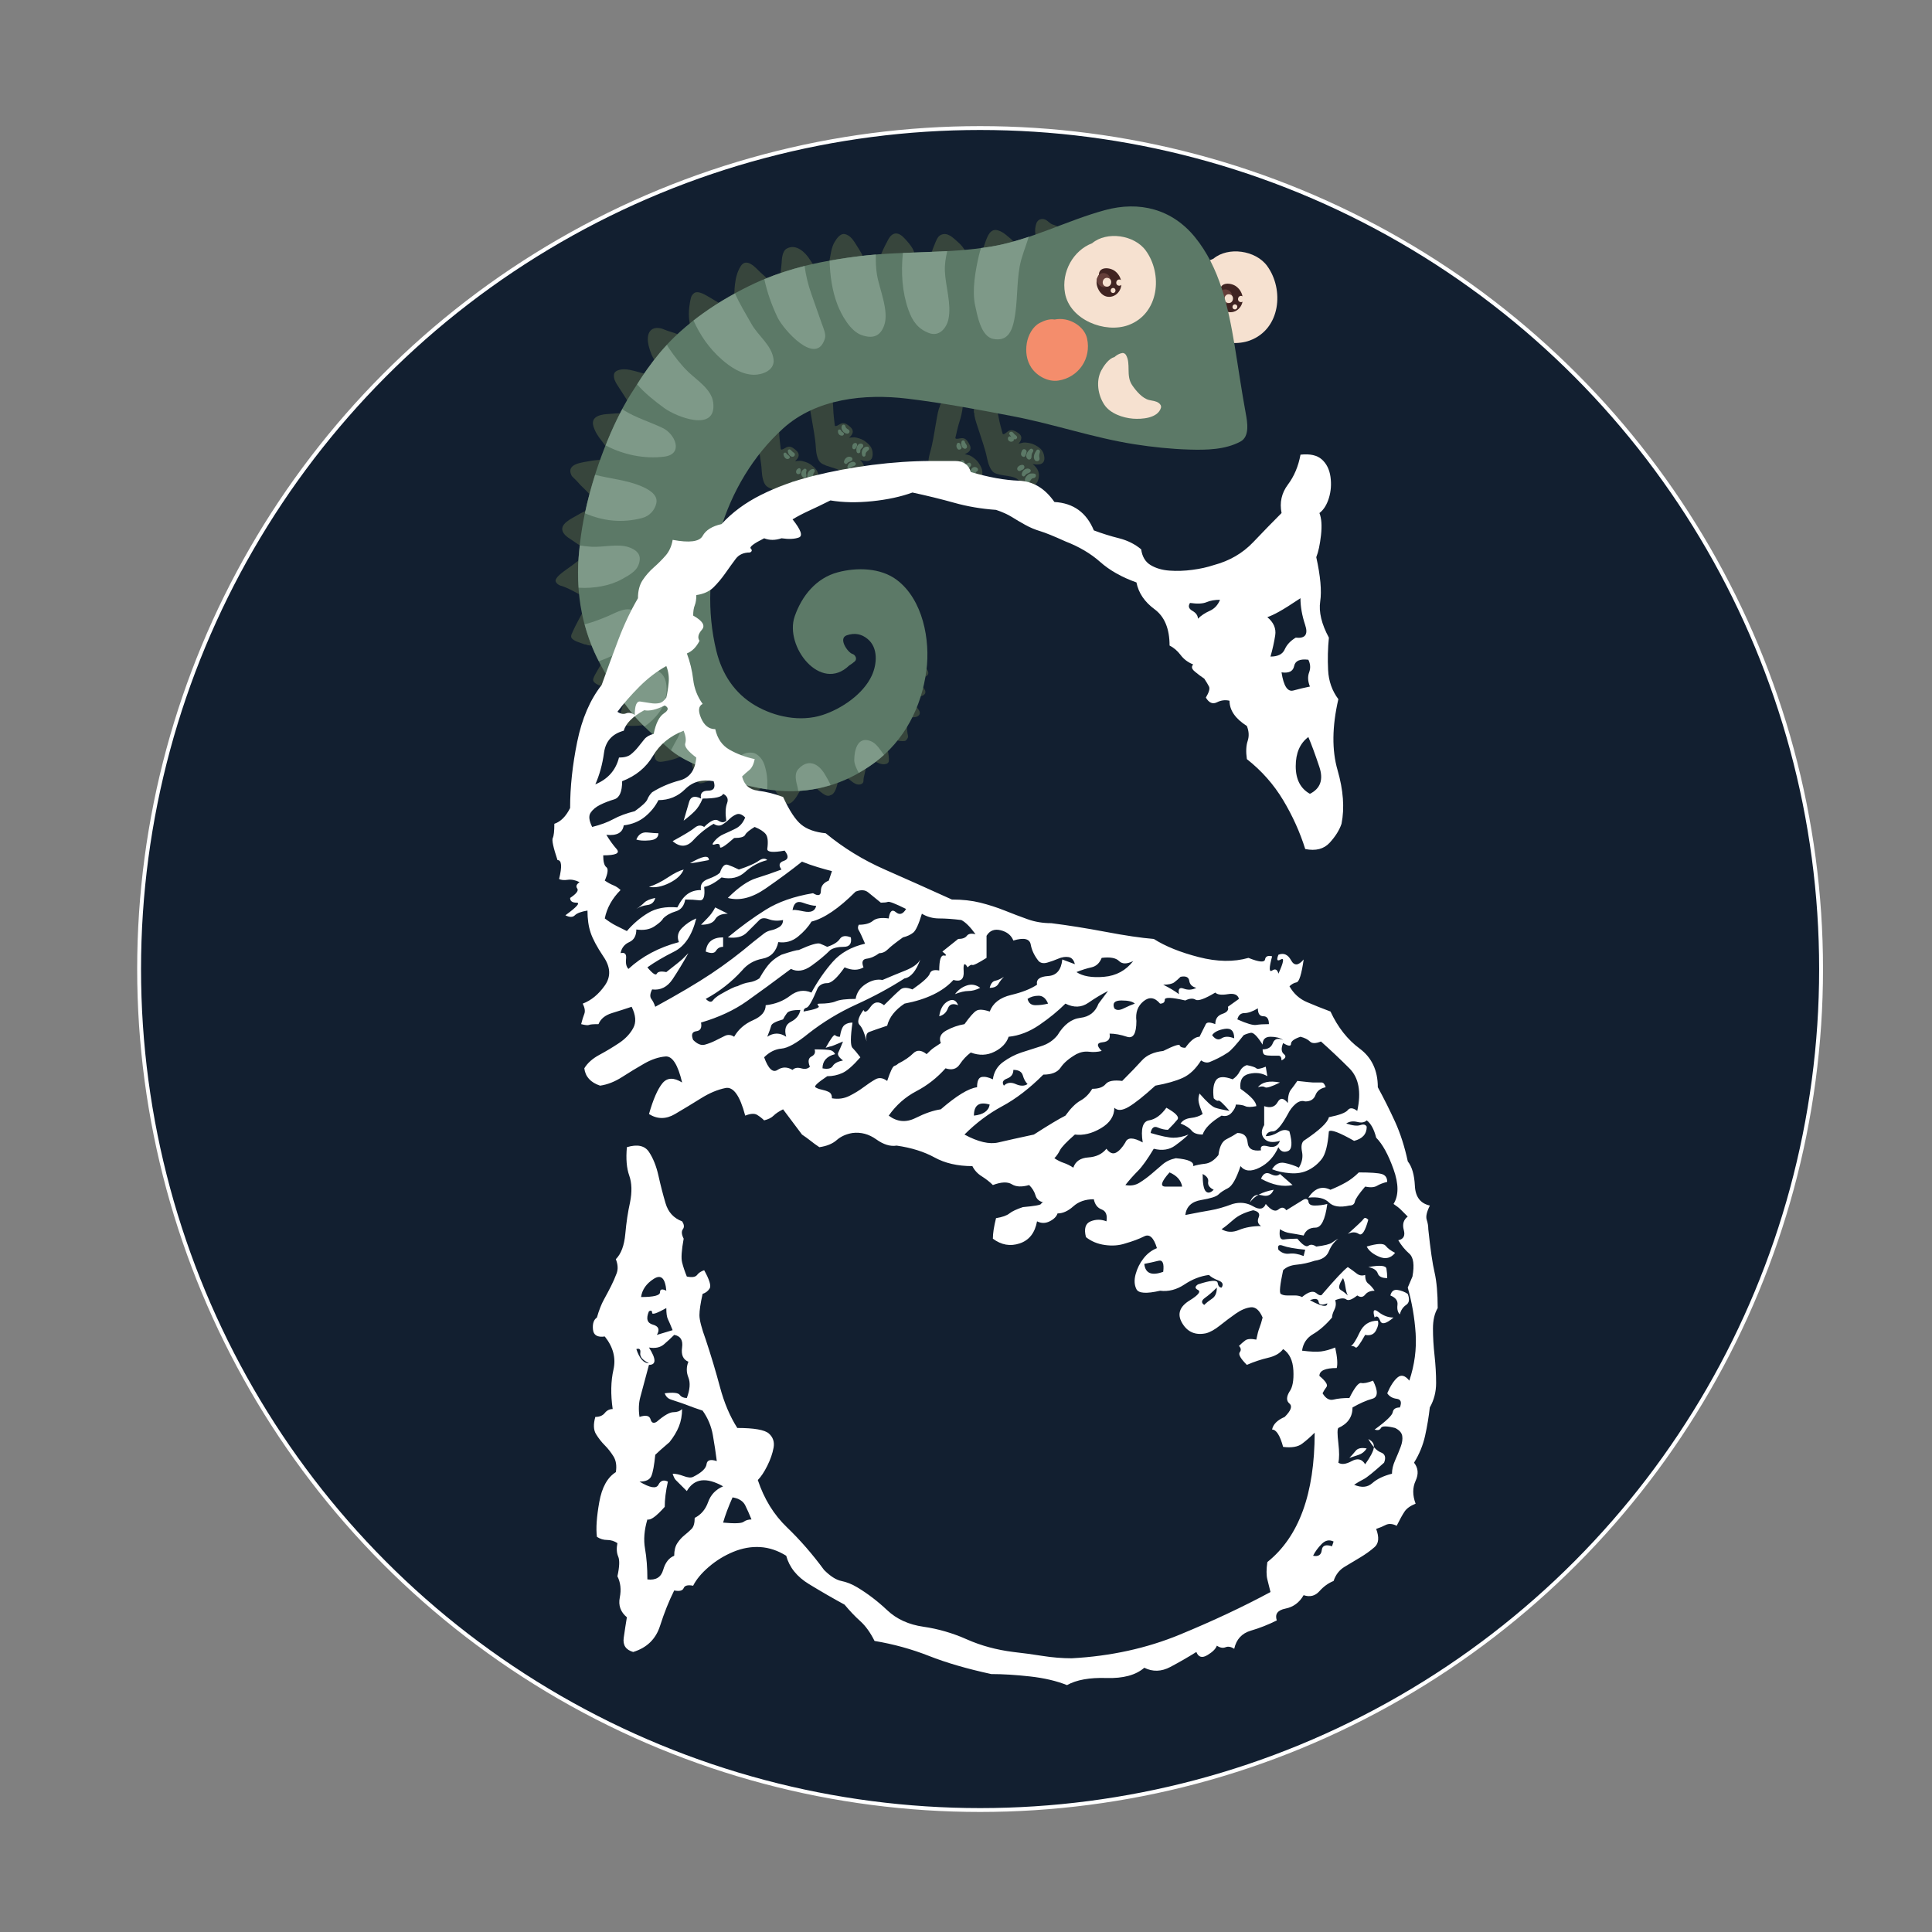 <?xml version="1.0" encoding="utf-8"?>
<!-- Generator: Adobe Illustrator 16.0.0, SVG Export Plug-In . SVG Version: 6.00 Build 0)  -->
<!DOCTYPE svg PUBLIC "-//W3C//DTD SVG 1.1//EN" "http://www.w3.org/Graphics/SVG/1.1/DTD/svg11.dtd">
<svg version="1.1" id="Layer_1" xmlns="http://www.w3.org/2000/svg" xmlns:xlink="http://www.w3.org/1999/xlink" x="0px" y="0px"
	 width="500px" height="500px" viewBox="0 0 500 500" enable-background="new 0 0 500 500" xml:space="preserve">
<rect x="0" y="0" width="500" height="500" fill="#808080" stroke="none"/>
<circle fill="#121F30" stroke="#FFFFFF" stroke-miterlimit="10" cx="253.647" cy="250.787" r="217.647"/>
<g id="layer1" transform="translate(-44.929,-167.134)">
	<g id="g1922" transform="matrix(5.775,0,0,-5.775,241.544,316.931)">
		<path id="path1924" fill="#37453C" d="M2.301,13.367c0.5,0.256,0.162,0.597-0.047,0.93c-0.208,0.332-0.621,0.734-1.041,0.503
			c-0.203-0.113-0.22-0.451-0.232-0.65c-0.015-0.265-0.085-0.502-0.016-0.766c0.021-0.081,0.082-0.109,0.144-0.103
			c0.012-0.012,0.026-0.022,0.044-0.029c0.058-0.022,0.111-0.047,0.174-0.027c0.093,0.029,0.168-0.031,0.278,0.017
			c0.077,0.034,0.269,0.026,0.361,0.037C2.08,13.294,2.198,13.314,2.301,13.367"/>
	</g>
	<g id="g1926" transform="matrix(5.775,0,0,-5.775,257.955,306.47)">
		<path id="path1928" fill="#37453C" d="M0.263,11.841c0.013-0.071,0.127-0.097,0.169-0.04c0.012,0.015,0.017,0.031,0.026,0.047
			c0.354-0.078,0.98,0.053,1.237,0.319c0.123,0.127,0.182,0.291,0.098,0.46c-0.111,0.224-0.255,0.451-0.393,0.661
			c-0.103,0.155-0.225,0.295-0.41,0.344c-0.219,0.058-0.379-0.194-0.473-0.345c-0.15-0.241-0.177-0.573-0.234-0.845
			C0.24,12.241,0.225,12.043,0.263,11.841"/>
	</g>
	<g id="g1930" transform="matrix(5.775,0,0,-5.775,337.189,275.193)">
		<path id="path1932" fill="#37453C" d="M-9.771,6.98c0.376,0.334-0.058,0.783-0.308,1.057c-0.262,0.287-0.532,0.296-0.722-0.057
			c-0.197-0.367-0.426-0.805-0.455-1.223c-0.007-0.1,0.125-0.148,0.198-0.1c0.058-0.025,0.122-0.012,0.171,0.024
			c0.142,0.007,0.297,0.037,0.421,0.072C-10.227,6.82-9.967,6.806-9.771,6.98"/>
	</g>
	<g id="g1934" transform="matrix(5.775,0,0,-5.775,360.615,272.794)">
		<path id="path1936" fill="#37453C" d="M-12.804,6.437c0.005-0.002,0.012-0.003,0.017-0.004l-0.002-0.005
			c0.231-0.065,0.455-0.015,0.691-0.035c0.166-0.014,0.412,0.028,0.558,0.115c0.415,0.245,0.071,0.709-0.186,0.932
			c-0.219,0.19-0.476,0.48-0.787,0.322c-0.143-0.072-0.209-0.278-0.266-0.415c-0.105-0.25-0.196-0.498-0.213-0.771
			C-12.999,6.477-12.892,6.422-12.804,6.437"/>
	</g>
	<g id="g1938" transform="matrix(5.775,0,0,-5.775,410.569,257.559)">
		<path id="path1940" fill="#37453C" d="M-19.174,3.958c0.033-0.012,0.071-0.015,0.116,0.004c0.158,0.067,0.395,0.077,0.567,0.106
			c0.187,0.03,0.409,0.051,0.575,0.148c0.462,0.271,0.017,0.644-0.238,0.853c-0.161,0.132-0.254,0.213-0.458,0.271
			c-0.161,0.044-0.288-0.028-0.375-0.16c-0.114-0.174-0.173-0.38-0.24-0.576c-0.067-0.196-0.175-0.354-0.163-0.569
			C-19.384,3.917-19.246,3.882-19.174,3.958"/>
	</g>
	<g id="g1942" transform="matrix(5.775,0,0,-5.775,469.495,205.479)">
		<path id="path1944" fill="#37453C" d="M-26.352-3.418c-0.125,0.042-0.204,0.164-0.327,0.217c-0.165,0.071-0.337-0.001-0.396-0.168
			c-0.052-0.149-0.071-0.322-0.043-0.479c0.011-0.061-0.017-0.173-0.012-0.245c0.006-0.095,0.03-0.173,0.051-0.262
			c0.014-0.06,0.054-0.091,0.099-0.101c0.064-0.08,0.182-0.114,0.265-0.012c0.09,0.108,0.279,0.182,0.4,0.25
			c0.137,0.077,0.302,0.181,0.376,0.326C-25.8-3.611-26.156-3.483-26.352-3.418"/>
	</g>
	<g id="g1946" transform="matrix(5.775,0,0,-5.775,170.335,356.805)">
		<path id="path1948" fill="#37453C" d="M11.203,19.271c-0.008-0.069,0.016-0.141,0.088-0.175c0.013-0.006,0.025-0.012,0.037-0.017
			c0.102-0.048,0.192-0.011,0.254,0.075c-0.022-0.031,0.189,0.064,0.23,0.083c0.13,0.059,0.266,0.101,0.405,0.132
			c0.234,0.051,0.486,0.096,0.656,0.277c0.322,0.34-0.332,0.816-0.527,1.006c-0.202,0.198-0.611,0.674-0.871,0.258
			c-0.286-0.457-0.29-1.088-0.278-1.614C11.197,19.287,11.201,19.279,11.203,19.271"/>
	</g>
	<g id="g1950" transform="matrix(5.775,0,0,-5.775,137.091,396.235)">
		<path id="path1952" fill="#37453C" d="M15.154,24.744c-0.008-0.02-0.019-0.037-0.025-0.06c-0.041-0.191,0.204-0.264,0.304-0.115
			c-0.039-0.057,0.153,0.085,0.16,0.09c0.124,0.091,0.243,0.19,0.364,0.285c0.198,0.157,0.627,0.335,0.732,0.58
			c0.069,0.16,0.035,0.291-0.12,0.383c-0.298,0.176-0.59,0.364-0.892,0.533c-0.125,0.07-0.377,0.198-0.519,0.103
			c-0.166-0.112-0.172-0.295-0.205-0.477C14.888,25.702,14.865,25.054,15.154,24.744"/>
	</g>
	<g id="g1954" transform="matrix(5.775,0,0,-5.775,99.177,427.196)">
		<path id="path1956" fill="#37453C" d="M19.798,29.157c0.096-0.246,0.305-0.464,0.37-0.712c0.022-0.085,0.101-0.12,0.179-0.127
			c0.013-0.001,0.028-0.002,0.041-0.004c0.109-0.009,0.174,0.107,0.162,0.206c0.034,0.04,0.07,0.078,0.111,0.112
			c0.038,0.032,0.054,0.072,0.054,0.111c0.094,0.11,0.194,0.214,0.303,0.322c0.158,0.157,0.309,0.313,0.333,0.54
			c0.046,0.431-0.663,0.521-0.93,0.642c-0.374,0.17-0.746,0.113-0.782-0.345C19.621,29.658,19.711,29.38,19.798,29.157"/>
	</g>
	<g id="g1958" transform="matrix(5.775,0,0,-5.775,84.588,477.696)">
		<path id="path1960" fill="#37453C" d="M21.205,35.891c0.099-0.156,0.187-0.425,0.365-0.504c0.005-0.002,0.008-0.002,0.013-0.003
			c0.043-0.034,0.099-0.052,0.164-0.036c0.011,0.003,0.024,0.006,0.035,0.008c0.036,0.009,0.061,0.033,0.081,0.061
			c0.042,0.036,0.075,0.081,0.085,0.141c0.019,0.128,0.117,0.236,0.177,0.351c0.121,0.236,0.299,0.474,0.319,0.744
			c0.017,0.239-0.241,0.335-0.424,0.378c-0.284,0.065-0.597,0.187-0.889,0.196c-0.154,0.004-0.46-0.029-0.484-0.236
			c-0.022-0.183,0.062-0.331,0.158-0.481C20.938,36.302,21.074,36.099,21.205,35.891"/>
	</g>
	<g id="g1962" transform="matrix(5.775,0,0,-5.775,69.068,524.634)">
		<path id="path1964" fill="#37453C" d="M22.769,42.169c0.146-0.184,0.316-0.481,0.529-0.582c0.084-0.04,0.174,0.01,0.213,0.079
			c0.005,0.004,0.009,0.01,0.015,0.015c0.002,0.003,0.004,0.007,0.007,0.01c0.015,0.018,0.026,0.039,0.032,0.065
			c0.001,0.003,0.004,0.004,0.004,0.008c0.115,0.449,0.449,0.808,0.6,1.246c0.179,0.517-0.838,0.353-1.041,0.345
			c-0.328-0.014-0.847-0.081-0.718-0.541C22.479,42.569,22.613,42.366,22.769,42.169"/>
	</g>
	<g id="g1966" transform="matrix(5.775,0,0,-5.775,63.728,577.224)">
		<path id="path1968" fill="#37453C" d="M22.95,49.085c0.129-0.121,0.25-0.274,0.395-0.385c0.032-0.079,0.126-0.127,0.212-0.117
			c0.003,0,0.005-0.002,0.006-0.003c0.148-0.048,0.235,0.126,0.178,0.24c0.07,0.16,0.141,0.315,0.182,0.49
			c0.058,0.247,0.196,0.461,0.25,0.712c0.107,0.501-0.71,0.382-0.987,0.329c-0.352-0.067-1.077-0.117-0.836-0.634
			c0.04-0.086,0.177-0.183,0.239-0.257C22.701,49.326,22.823,49.204,22.95,49.085"/>
	</g>
	<g id="g1970" transform="matrix(5.775,0,0,-5.775,81.937,636.077)">
		<path id="path1972" fill="#37453C" d="M19.995,56.586c0.033-0.018,0.072-0.025,0.114-0.01c0.002,0,0.004,0.001,0.007,0.002
			c0.02,0.008,0.036,0.017,0.05,0.028c0.043,0.021,0.079,0.058,0.091,0.122c0.084,0.422,0.192,0.891,0.174,1.325
			c-0.024,0.564-0.663,0.244-0.935,0.079c-0.259-0.157-0.894-0.415-0.657-0.806c0.109-0.182,0.332-0.283,0.496-0.405
			C19.512,56.79,19.77,56.634,19.995,56.586"/>
	</g>
	<g id="g1974" transform="matrix(5.775,0,0,-5.775,95.399,681.666)">
		<path id="path1976" fill="#37453C" d="M17.79,62.403c0.2,0.126,0.143,0.416,0.146,0.612c0.003,0.22,0.022,0.432,0.039,0.65
			c0.019,0.222-0.079,0.752-0.428,0.552c-0.23-0.132-0.452-0.312-0.665-0.47c-0.114-0.085-0.23-0.164-0.344-0.247
			c-0.04-0.029-0.079-0.059-0.117-0.091c-0.009-0.007-0.119-0.099-0.154-0.139c-0.042-0.049-0.134-0.153-0.102-0.238
			c0.026-0.071,0.119-0.153,0.212-0.179c0.295-0.082,0.558-0.24,0.829-0.379C17.377,62.387,17.608,62.29,17.79,62.403"/>
	</g>
	<g id="g1978" transform="matrix(5.775,0,0,-5.775,121.836,726.658)">
		<path id="path1980" fill="#37453C" d="M13.898,68.016c0.14,0.159,0.053,0.495-0.036,0.659c-0.124,0.231-0.175,0.491-0.246,0.741
			c-0.056,0.195-0.238,0.443-0.472,0.369c-0.224-0.07-0.365-0.369-0.469-0.558c-0.075-0.135-0.142-0.274-0.215-0.41
			c-0.035-0.065-0.14-0.301-0.137-0.296c-0.088-0.157-0.02-0.234-0.019-0.236c0.125-0.145,0.377-0.194,0.531-0.257
			c0.029-0.015,0.061-0.023,0.093-0.022c0.007,0,0.009,0.001,0.014,0.001c0.005-0.003,0.008-0.005,0.016-0.008
			c0.113-0.054,0.263-0.034,0.383-0.053C13.545,67.916,13.744,67.842,13.898,68.016"/>
	</g>
	<g id="g1982" transform="matrix(5.775,0,0,-5.775,142.657,749.666)">
		<path id="path1984" fill="#37453C" d="M10.954,70.814c-0.069,0.149-0.147,0.294-0.182,0.456c-0.019,0.088-0.077,0.233-0.169,0.269
			c-0.195,0.078-0.317,0.011-0.423-0.161c-0.159-0.258-0.492-0.823-0.488-0.851c-0.01-0.023-0.018-0.045-0.025-0.064
			c-0.113-0.333,0.852-0.445,1.086-0.492c0.182-0.036,0.385-0.071,0.441,0.17C11.245,70.36,11.041,70.625,10.954,70.814"/>
	</g>
	<g id="g1986" transform="matrix(5.775,0,0,-5.775,171.999,777.61)">
		<path id="path1988" fill="#37453C" d="M6.85,74.172c-0.11,0.139-0.307,0.441-0.505,0.467c-0.257,0.033-0.308-0.206-0.38-0.404
			c-0.078-0.215-0.185-0.483-0.2-0.726c-0.009-0.034-0.015-0.066-0.014-0.096c0.009-0.221,0.204-0.21,0.373-0.225
			c0.174-0.015,1.319-0.044,1.129,0.378C7.156,73.785,6.999,73.984,6.85,74.172"/>
	</g>
	<g id="g1990" transform="matrix(5.775,0,0,-5.775,216.449,807.646)">
		<path id="path1992" fill="#37453C" d="M0.754,77.655c-0.075,0.104-0.184,0.174-0.262,0.276c-0.109,0.143-0.294,0.425-0.517,0.357
			c-0.223-0.067-0.251-0.344-0.284-0.542c-0.038-0.234-0.092-0.513-0.057-0.747c0.003-0.015,0.007-0.028,0.013-0.04
			c0.028-0.126,0.122-0.212,0.321-0.183c0.208,0.029,1.233,0.195,0.971,0.598C0.878,77.467,0.82,77.563,0.754,77.655"/>
	</g>
	<g id="g1994" transform="matrix(5.775,0,0,-5.775,260.808,821.242)">
		<path id="path1996" fill="#37453C" d="M-5.169,78.994c-0.119,0.077-0.236,0.159-0.356,0.234c-0.109,0.068-0.214,0.154-0.336,0.198
			c-0.093,0.034-0.187,0.04-0.281,0.063c-0.087,0.02-0.16-0.024-0.207-0.093c-0.108-0.161-0.009-0.458,0.038-0.62
			c0.043-0.148,0.065-0.411,0.19-0.533c0.001-0.001,0.001-0.001,0.001-0.003c0.034-0.046,0.089-0.086,0.149-0.078
			c0.216,0.025,0.437,0.159,0.638,0.24c0.157,0.064,0.408,0.193,0.342,0.408C-5.019,78.897-5.095,78.946-5.169,78.994"/>
	</g>
	<g id="g1998" transform="matrix(5.775,0,0,-5.775,303.009,822.779)">
		<path id="path2000" fill="#37453C" d="M-10.691,78.78c-0.214,0.078-0.43,0.14-0.649,0.2c-0.172,0.048-0.356,0.104-0.499-0.048
			c-0.136-0.145-0.039-0.41,0.014-0.569c0.062-0.188,0.167-0.468,0.343-0.576c0.021-0.012,0.045-0.015,0.067-0.013
			c0.151-0.037,0.338,0.145,0.451,0.211c0.173,0.101,0.449,0.211,0.548,0.395C-10.303,78.59-10.533,78.721-10.691,78.78"/>
	</g>
	<g id="g2002" transform="matrix(5.775,0,0,-5.775,346.105,817.717)">
		<path id="path2004" fill="#37453C" d="M-16.266,77.695c-0.167,0.102-0.432,0.089-0.62,0.087c-0.16-0.001-0.447-0.013-0.565-0.139
			c-0.132-0.139-0.017-0.322,0.066-0.453c0.113-0.175,0.247-0.447,0.452-0.524c0.002-0.001,0.005,0,0.008-0.001
			c0.106-0.068,0.218-0.004,0.303,0.079c0.097,0.098,0.184,0.228,0.249,0.35c0.072,0.134,0.18,0.245,0.197,0.403
			C-16.168,77.582-16.192,77.65-16.266,77.695"/>
	</g>
	<g id="g2006" transform="matrix(5.775,0,0,-5.775,378.25,803.416)">
		<path id="path2008" fill="#37453C" d="M-20.321,75.513c-0.133,0.034-0.294-0.045-0.419-0.082c-0.13-0.04-0.289-0.019-0.408-0.099
			c-0.107-0.071-0.179-0.21-0.093-0.33c0.085-0.12,0.183-0.226,0.301-0.315c0.111-0.083,0.254-0.204,0.399-0.163
			c0.009,0.003,0.015,0.009,0.022,0.014c0.246,0.039,0.325,0.484,0.365,0.671C-20.121,75.354-20.169,75.474-20.321,75.513"/>
	</g>
	<g id="g2010" transform="matrix(5.775,0,0,-5.775,408.398,796.09)">
		<path id="path2012" fill="#37453C" d="M-24.183,74.26c0.027,0.129,0.062,0.265,0.061,0.397c-0.001,0.105-0.092,0.216-0.202,0.212
			c-0.109-0.004-0.222-0.074-0.314-0.128c-0.201-0.118-0.561-0.321-0.399-0.594c0.064-0.11,0.185-0.19,0.284-0.267
			c0.105-0.08,0.214-0.144,0.343-0.125c0.008,0,0.016,0.001,0.024,0.003c0.004,0.001,0.007,0,0.011,0.001
			c0.004,0.001,0.005,0.004,0.009,0.006c0.011,0.003,0.023,0.005,0.035,0.012c0.004,0.002,0.009,0.005,0.013,0.007
			c0.049,0.026,0.078,0.088,0.075,0.141C-24.249,74.028-24.204,74.16-24.183,74.26"/>
	</g>
	<g id="g2014" transform="matrix(5.775,0,0,-5.775,428.813,775.278)">
		<path id="path2016" fill="#37453C" d="M-26.642,71.344c-0.003,0.071-0.013,0.141-0.025,0.21c-0.019,0.111-0.033,0.218-0.067,0.325
			c-0.028,0.089-0.086,0.183-0.188,0.194c-0.104,0.011-0.181-0.05-0.252-0.12c-0.131-0.13-0.485-0.376-0.347-0.596
			c0.056-0.09,0.19-0.136,0.279-0.182c0.127-0.064,0.273-0.134,0.418-0.115c0.005,0.001,0.007,0.004,0.013,0.005
			c0.099,0,0.205,0.09,0.163,0.202C-26.629,71.216-26.642,71.321-26.642,71.344"/>
	</g>
	<g id="g2018" transform="matrix(5.775,0,0,-5.775,436.55,734.313)">
		<path id="path2020" fill="#37453C" d="M-27.25,65.922c-0.145,0.264-0.401-0.035-0.508-0.158c-0.103-0.117-0.426-0.473-0.173-0.606
			c0.202-0.106,0.421-0.175,0.648-0.154c0.058,0.005,0.101,0.047,0.119,0.096c0.036,0.038,0.057,0.091,0.039,0.156
			C-27.183,65.474-27.138,65.718-27.25,65.922"/>
	</g>
	<g id="g2022" transform="matrix(5.775,0,0,-5.775,442.911,716.771)">
		<path id="path2024" fill="#37453C" d="M-27.908,63.57c-0.079,0.106-0.214,0.311-0.373,0.212c-0.126-0.079-0.153-0.266-0.209-0.391
			c-0.022-0.048-0.031-0.115,0.005-0.16c0.052-0.065,0.134-0.114,0.22-0.132c0.018-0.031,0.047-0.054,0.09-0.058
			c0.137-0.014,0.335-0.033,0.437,0.078C-27.598,63.272-27.825,63.459-27.908,63.57"/>
	</g>
	<g id="g2026" transform="matrix(5.775,0,0,-5.775,443.633,694.637)">
		<path id="path2028" fill="#37453C" d="M-27.784,60.674c-0.079,0.106-0.215,0.311-0.373,0.212
			c-0.126-0.079-0.153-0.266-0.209-0.389c-0.022-0.048-0.031-0.116,0.005-0.161c0.052-0.065,0.134-0.113,0.221-0.132
			c0.017-0.031,0.046-0.054,0.089-0.058c0.138-0.014,0.335-0.033,0.438,0.078C-27.474,60.376-27.701,60.563-27.784,60.674"/>
	</g>
	<g id="g2030" transform="matrix(5.775,0,0,-5.775,432.8,672.108)">
		<path id="path2032" fill="#37453C" d="M-26.149,57.84c-0.126-0.079-0.153-0.266-0.209-0.39c-0.022-0.048-0.031-0.115,0.005-0.161
			c0.052-0.065,0.134-0.113,0.22-0.132c0.017-0.031,0.046-0.054,0.089-0.058c0.138-0.014,0.336-0.033,0.438,0.079
			c0.14,0.152-0.088,0.34-0.171,0.45C-25.855,57.734-25.991,57.94-26.149,57.84"/>
	</g>
	<g id="g2034" transform="matrix(5.775,0,0,-5.775,693.133,197.496)">
		<path id="path2036" fill="#F6E1D0" d="M-55.46-6.657c-0.515,0.702-1.747,0.872-2.403,0.323c-0.849-0.326-1.386-1.287-1.214-2.237
			c0.216-1.197,1.797-1.816,2.843-1.43C-54.851-9.491-54.689-7.709-55.46-6.657"/>
	</g>
	<g id="g2038" transform="matrix(5.775,0,0,-5.775,662.454,252.176)">
		<path id="path2040" fill="#402422" d="M-51.994,0.78c0.181-0.087,0.4-0.047,0.548,0.083c0.324,0.284,0.249,0.773-0.078,1.022
			c-0.237,0.181-0.721,0.206-0.722-0.163c-0.094-0.137-0.128-0.317-0.089-0.475C-52.288,1.059-52.173,0.867-51.994,0.78"/>
	</g>
	<g id="g2042" transform="matrix(5.775,0,0,-5.775,665.708,236.701)">
		<path id="path2044" fill="#653F3A" d="M-52.266-1.272c-0.001,0.011-0.006,0.021-0.008,0.032c-0.002,0.092-0.036,0.185-0.12,0.249
			c-0.078,0.06-0.171,0.08-0.255,0.06c-0.004-0.001-0.008,0-0.012-0.001c-0.011-0.002-0.02-0.009-0.03-0.013
			c-0.012-0.005-0.024-0.008-0.035-0.016c-0.073-0.045-0.123-0.127-0.151-0.208c-0.042-0.122,0.04-0.254,0.142-0.328
			c0.005-0.003,0.01-0.006,0.015-0.01c0.022-0.015,0.044-0.027,0.066-0.035c0.001,0,0.002,0,0.002,0
			c0.033-0.012,0.068-0.018,0.102-0.018c0.018,0,0.033,0.003,0.05,0.006c0.019,0.003,0.037,0.008,0.055,0.014
			c0.007,0.003,0.014,0.005,0.02,0.009C-52.332-1.49-52.262-1.403-52.266-1.272"/>
	</g>
	<g id="g2046" transform="matrix(5.775,0,0,-5.775,662.409,234.525)">
		<path id="path2048" fill="#F6E1D0" d="M-51.814-1.523c-0.247,0.057-0.335-0.326-0.088-0.383
			C-51.655-1.963-51.567-1.58-51.814-1.523"/>
	</g>
	<g id="g2050" transform="matrix(5.775,0,0,-5.775,674.742,233.363)">
		<path id="path2052" fill="#F6E1D0" d="M-53.412-1.796c-0.175,0.04-0.238-0.232-0.063-0.271C-53.3-2.108-53.237-1.837-53.412-1.796
			"/>
	</g>
	<g id="g2054" transform="matrix(5.775,0,0,-5.775,670.428,243.249)">
		<path id="path2056" fill="#F6E1D0" d="M-52.946-0.464c-0.141,0.033-0.191-0.185-0.05-0.218
			C-52.856-0.714-52.806-0.496-52.946-0.464"/>
	</g>
	<g id="g2058" transform="matrix(5.775,0,0,-5.775,282.554,500.26)">
		<path id="path2060" fill="#37453C" d="M-4.852,36.89c-0.101,0.068-0.323,0.141-0.44,0.146c-0.037,0.002-0.133-0.012-0.227-0.019
			c0.159,0.142,0.266,0.315,0.013,0.515c-0.118,0.094-0.227,0.179-0.391,0.109c-0.062-0.026-0.252-0.171-0.264-0.069
			c-0.03,0.248-0.062,0.495-0.07,0.746c-0.01,0.374-0.087,1.02-0.419,1.254c-0.328,0.231-0.637-0.503-0.727-0.679
			c-0.048-0.094-0.002-0.206,0.095-0.242c-0.008-0.022-0.014-0.059-0.01-0.128c0.011-0.212,0.06-0.439,0.094-0.649
			c0.073-0.446,0.165-0.873,0.189-1.326c0.009-0.178,0.063-0.527,0.211-0.649c0.274-0.226,0.898-0.226,1.06-0.526
			c0.153-0.286,0.637-0.49,0.843-0.109c0.164,0.305,0.062,0.558-0.131,0.763c0.268-0.093,0.551-0.115,0.563,0.238
			C-4.452,36.568-4.613,36.727-4.852,36.89"/>
	</g>
	<g id="g2062" transform="matrix(5.775,0,0,-5.775,331.098,464.43)">
		<path id="path2064" fill="#37453C" d="M-10.835,31.737c-0.101,0.069-0.323,0.141-0.44,0.146c-0.037,0.002-0.132-0.012-0.226-0.018
			c0.158,0.142,0.266,0.315,0.013,0.515c-0.118,0.094-0.227,0.18-0.391,0.11c-0.062-0.026-0.252-0.171-0.264-0.07
			c-0.03,0.248-0.062,0.496-0.07,0.746c-0.01,0.375-0.086,1.02-0.419,1.255c-0.327,0.231-0.637-0.503-0.727-0.68
			c-0.047-0.093-0.002-0.206,0.095-0.241c-0.008-0.022-0.014-0.059-0.01-0.128c0.011-0.213,0.06-0.439,0.094-0.649
			c0.073-0.447,0.166-0.873,0.189-1.327c0.009-0.179,0.062-0.527,0.211-0.649c0.274-0.226,0.898-0.226,1.059-0.527
			c0.153-0.286,0.637-0.491,0.843-0.109c0.165,0.305,0.062,0.557-0.131,0.762c0.268-0.093,0.551-0.114,0.563,0.239
			C-10.435,31.414-10.596,31.573-10.835,31.737"/>
	</g>
	<g id="g2066" transform="matrix(5.775,0,0,-5.775,449.555,459.439)">
		<path id="path2068" fill="#37453C" d="M-26.245,29.921c-0.072,0.098-0.256,0.241-0.365,0.285c-0.034,0.014-0.128,0.034-0.22,0.059
			c0.196,0.08,0.356,0.207,0.185,0.481c-0.079,0.128-0.154,0.245-0.332,0.234c-0.067-0.004-0.295-0.078-0.272,0.023
			c0.055,0.243,0.108,0.488,0.184,0.725c0.116,0.357,0.26,0.991,0.025,1.322c-0.232,0.327-0.983-0.591-0.904-0.656
			c-0.015-0.018-0.033-0.051-0.052-0.117c-0.06-0.204-0.09-0.434-0.129-0.644c-0.08-0.445-0.136-0.878-0.265-1.313
			c-0.051-0.171-0.118-0.518-0.019-0.683c0.183-0.304,0.771-0.513,0.822-0.85c0.049-0.32,0.437-0.675,0.758-0.385
			c0.256,0.231,0.245,0.505,0.131,0.762c0.221-0.177,0.481-0.292,0.61,0.037C-25.976,29.484-26.075,29.687-26.245,29.921"/>
	</g>
	<g id="g2070" transform="matrix(5.775,0,0,-5.775,514.78,439.29)">
		<path id="path2072" fill="#37453C" d="M-34.56,26.651c-0.034,0.302-0.217,0.435-0.477,0.562c-0.11,0.053-0.339,0.093-0.456,0.08
			c-0.037-0.004-0.13-0.03-0.221-0.051c0.135,0.163,0.217,0.35-0.062,0.512c-0.131,0.075-0.251,0.144-0.403,0.051
			c-0.057-0.035-0.224-0.206-0.251-0.107c-0.065,0.241-0.133,0.481-0.177,0.727c-0.064,0.37-0.234,0.997-0.597,1.18
			c-0.358,0.181-0.592-0.982-0.491-1.003c-0.004-0.023-0.005-0.06,0.009-0.128c0.041-0.209,0.123-0.426,0.187-0.628
			c0.137-0.432,0.291-0.84,0.38-1.285c0.035-0.175,0.138-0.512,0.303-0.612c0.304-0.183,0.921-0.093,1.124-0.367
			c0.193-0.26,0.702-0.392,0.85,0.014c0.118,0.325-0.02,0.561-0.24,0.735C-34.803,26.279-34.52,26.3-34.56,26.651"/>
	</g>
	<g id="g2074" transform="matrix(5.775,0,0,-5.775,705.799,349.741)">
		<path id="path2076" fill="#5C7967" d="M-58.608,13.086c-0.189,1.02-0.333,2.049-0.503,3.072c-0.281,1.694-0.665,3.474-1.776,4.836
			c-1.026,1.258-2.486,1.631-4.035,1.209c-1.727-0.471-3.273-1.319-5.056-1.626c-1.922-0.332-3.908-0.2-5.847-0.426
			c-1.637-0.191-3.271-0.523-4.774-1.22c-1.56-0.724-3.18-1.8-4.281-3.133c-0.404-0.488-0.767-1.003-1.094-1.538
			c-0.502-0.748-0.906-1.562-1.259-2.431c-0.671-1.655-1.14-3.39-1.274-5.177c-0.125-1.662,0.174-3.317,0.965-4.787
			c0.395-0.734,0.822-1.434,1.336-2.093c0.51-0.655,1.134-1.155,1.745-1.701c0.578-0.518,1.339-0.755,2.017-1.1
			c0.822-0.417,1.678-0.638,2.59-0.755c1.695-0.215,3.247,0.214,4.609,1.225c1.344,0.998,2.109,2.492,2.324,4.132
			c0.18,1.368-0.158,3.176-1.323,4.057c-0.728,0.551-1.798,0.57-2.645,0.344C-77.865,5.715-78.503,4.917-78.823,4
			c-0.468-1.348,1.162-3.443,2.442-2.203c0.08,0.048,0.16,0.107,0.248,0.181c0.125,0.107,0.03,0.298-0.102,0.337
			c-0.202,0.057-0.659,0.699-0.252,0.836c0.349,0.117,0.656,0.065,0.934-0.167c0.477-0.395,0.419-1.122,0.19-1.628
			c-0.382-0.844-1.375-1.509-2.218-1.779c-0.997-0.32-2.132-0.085-3.014,0.43c-0.925,0.542-1.486,1.409-1.739,2.444
			c-0.853,3.493,0.313,7.541,2.988,9.965c1.491,1.35,3.667,1.567,5.57,1.339c1.595-0.192,3.151-0.485,4.73-0.788
			c1.834-0.35,3.609-0.968,5.45-1.256c0.819-0.127,1.634-0.214,2.462-0.238c0.769-0.022,1.595-0.01,2.286,0.358
			C-58.419,12.059-58.541,12.718-58.608,13.086"/>
	</g>
	<g id="g2078" transform="matrix(5.775,0,0,-5.775,568.467,210.008)">
		<path id="path2080" fill="#F6E1D0" d="M-39.313-3.8c-0.515,0.702-1.747,0.872-2.402,0.323c-0.849-0.326-1.386-1.287-1.214-2.237
			c0.216-1.196,1.797-1.816,2.843-1.43C-38.705-6.633-38.542-4.851-39.313-3.8"/>
	</g>
	<g id="g2082" transform="matrix(5.775,0,0,-5.775,616.436,359.128)">
		<path id="path2084" fill="#F6E1D0" d="M-47.039,15.19c-0.118,0.085-0.281,0.096-0.42,0.128c-0.312,0.07-0.599,0.419-0.769,0.67
			c-0.29,0.427-0.041,0.954-0.277,1.353c-0.03,0.05-0.1,0.095-0.161,0.085c-0.142-0.024-0.259-0.094-0.359-0.186
			c-0.251-0.051-0.496-0.425-0.586-0.599c-0.248-0.475-0.148-1.102,0.137-1.531c0.263-0.397,0.831-0.59,1.283-0.626
			c0.398-0.031,1.109,0.017,1.253,0.48C-46.908,15.058-46.968,15.14-47.039,15.19"/>
	</g>
	<g id="g2086" transform="matrix(5.775,0,0,-5.775,414.325,241.287)">
		<path id="path2088" fill="#7E9988" d="M-19.504,1.797c-0.165-0.029-0.331-0.05-0.498-0.072c-0.033-0.109-0.068-0.217-0.094-0.332
			c-0.156-0.674-0.32-1.572-0.166-2.257c0.091-0.41,0.253-1.373,0.803-1.483c0.623-0.126,0.839,0.31,0.947,0.856
			c0.155,0.783,0.102,1.594,0.242,2.384c0.08,0.45,0.274,0.889,0.407,1.335C-18.396,2.05-18.937,1.895-19.504,1.797"/>
	</g>
	<g id="g2090" transform="matrix(5.775,0,0,-5.775,345.496,323.972)">
		<path id="path2092" fill="#7E9988" d="M-11.334,13.265c0.18-0.502,0.424-0.848,0.927-1.035c0.456-0.169,0.779,0.229,0.863,0.62
			c0.147,0.679-0.134,1.488-0.159,2.174c-0.011,0.297,0.04,0.59,0.106,0.881c-0.661-0.037-1.325-0.056-1.987-0.084
			C-11.675,14.947-11.617,14.056-11.334,13.265"/>
	</g>
	<g id="g2094" transform="matrix(5.775,0,0,-5.775,255.457,292.845)">
		<path id="path2096" fill="#7E9988" d="M0.723,10.087C0.74,9.418,0.837,8.734,1.075,8.114C1.251,7.657,1.651,6.93,2.15,6.754
			c0.486-0.172,0.833-0.076,1.016,0.425c0.237,0.646-0.221,1.653-0.322,2.288c-0.049,0.305-0.057,0.6-0.048,0.893
			C2.584,10.343,2.371,10.325,2.16,10.3C1.679,10.243,1.199,10.173,0.723,10.087"/>
	</g>
	<g id="g2098" transform="matrix(5.775,0,0,-5.775,216.579,361.449)">
		<path id="path2100" fill="#7E9988" d="M5.122,19.422c0.257-0.539,1.74-2.223,2.123-0.94c0.058,0.195-0.076,0.481-0.138,0.656
			c-0.157,0.446-0.314,0.893-0.471,1.34c-0.144,0.407-0.244,0.823-0.303,1.249C5.72,21.573,5.116,21.38,4.53,21.136
			C4.659,20.54,4.852,19.99,5.122,19.422"/>
	</g>
	<g id="g2102" transform="matrix(5.775,0,0,-5.775,222.246,404.243)">
		<path id="path2104" fill="#7E9988" d="M3.962,24.951c-0.077,0.636-0.685,1.047-0.987,1.584c-0.262,0.465-0.535,0.904-0.741,1.375
			c-0.642-0.352-1.275-0.758-1.859-1.216c0.29-0.644,0.683-1.235,1.276-1.755c0.392-0.344,0.883-0.666,1.424-0.676
			C3.453,24.256,4.021,24.46,3.962,24.951"/>
	</g>
	<g id="g2106" transform="matrix(5.775,0,0,-5.775,124.228,477.871)">
		<path id="path2108" fill="#7E9988" d="M16.031,35.524c0.541-0.399,2.371-1.121,2.198,0.25c-0.074,0.588-0.727,0.994-1.111,1.361
			c-0.325,0.311-0.624,0.701-0.876,1.072c-0.032,0.047-0.059,0.096-0.084,0.146c-0.113-0.121-0.225-0.242-0.329-0.368
			c-0.369-0.447-0.703-0.917-1.008-1.402C15.171,36.177,15.61,35.834,16.031,35.524"/>
	</g>
	<g id="g2110" transform="matrix(5.775,0,0,-5.775,135.495,526.385)">
		<path id="path2112" fill="#7E9988" d="M14.084,41.744c0.883,0.112,0.492,1.019-0.074,1.287c-0.567,0.268-1.153,0.441-1.697,0.768
			c-0.037,0.023-0.072,0.049-0.108,0.073c-0.249-0.466-0.475-0.95-0.679-1.454c-0.023-0.057-0.044-0.114-0.066-0.171
			C12.255,41.826,13.197,41.632,14.084,41.744"/>
	</g>
	<g id="g2114" transform="matrix(5.775,0,0,-5.775,119.451,561.171)">
		<path id="path2116" fill="#7E9988" d="M15.835,46.442c-0.665,0.283-1.395,0.333-2.068,0.511c-0.18-0.567-0.335-1.142-0.457-1.724
			c0.81-0.346,1.648-0.448,2.562-0.212c0.325,0.083,0.572,0.35,0.638,0.671C16.592,46.083,16.118,46.322,15.835,46.442"/>
	</g>
	<g id="g2118" transform="matrix(5.775,0,0,-5.775,120.539,624.841)">
		<path id="path2120" fill="#7E9988" d="M15.067,54.74c-0.469,0.157-1.148-0.013-1.643,0.014c-0.168,0.01-0.349,0.029-0.532,0.059
			c-0.02-0.174-0.038-0.348-0.052-0.523c-0.034-0.459-0.033-0.917-0.002-1.372c0.685-0.042,1.422,0.092,1.937,0.382
			c0.371,0.209,0.754,0.396,0.8,0.859C15.611,54.492,15.332,54.651,15.067,54.74"/>
	</g>
	<g id="g2122" transform="matrix(5.775,0,0,-5.775,117.342,745.443)">
		<path id="path2124" fill="#7E9988" d="M14.299,70.511c0.433,0.143,0.841,0.354,1.116,0.546c0.406,0.284,1.242,1.289,0.467,1.708
			c-0.373,0.202-0.83-0.089-1.164-0.23c-0.236-0.1-0.644-0.269-1.056-0.374C13.813,71.594,14.025,71.041,14.299,70.511"/>
	</g>
	<g id="g2126" transform="matrix(5.775,0,0,-5.775,169.974,742.225)">
		<path id="path2128" fill="#7E9988" d="M7.462,69.574c-0.423-0.018-0.7-0.524-0.972-0.783c-0.134-0.128-0.274-0.24-0.416-0.344
			c0.161-0.24,0.328-0.478,0.508-0.709c0.201-0.258,0.419-0.492,0.648-0.713c0.283,0.197,0.522,0.426,0.736,0.747
			C8.31,68.284,8.445,69.615,7.462,69.574"/>
	</g>
	<g id="g2130" transform="matrix(5.775,0,0,-5.775,248.842,810.614)">
		<path id="path2132" fill="#7E9988" d="M-3.503,77.724c0.038,0.658-0.046,1.443-0.903,1.407c-0.348-0.014-0.405-0.564-0.537-0.783
			c-0.096-0.159-0.19-0.351-0.295-0.544c0.434-0.357,0.956-0.578,1.466-0.809C-3.642,77.229-3.515,77.5-3.503,77.724"/>
	</g>
	<g id="g2134" transform="matrix(5.775,0,0,-5.775,278.201,834.272)">
		<path id="path2136" fill="#7E9988" d="M-7.567,80.523c0.501-0.176,1.018-0.294,1.552-0.372c0.024,0.297,0.002,0.589-0.041,0.791
			c-0.071,0.335-0.157,0.605-0.455,0.793c-0.161,0.101-0.521,0.075-0.656-0.067c-0.22-0.233-0.168-0.584-0.281-0.858
			C-7.488,80.712-7.527,80.617-7.567,80.523"/>
	</g>
	<g id="g2138" transform="matrix(5.775,0,0,-5.775,368.477,806.069)">
		<path id="path2140" fill="#7E9988" d="M-19.071,75.955c-0.304,0.5-0.762,0.678-1.18,0.215c-0.191-0.212-0.103-0.533-0.042-0.772
			c0.018-0.068,0.029-0.136,0.039-0.203c0.499,0.027,0.983,0.117,1.451,0.262C-18.891,75.649-18.991,75.824-19.071,75.955"/>
	</g>
	<g id="g2142" transform="matrix(5.775,0,0,-5.775,423.315,773.42)">
		<path id="path2144" fill="#7E9988" d="M-25.907,71.155c-0.011,0.015-0.023,0.03-0.034,0.045c-0.161,0.215-0.31,0.48-0.576,0.579
			c-0.58,0.218-0.722-0.428-0.722-0.858c0-0.173,0.097-0.377,0.201-0.57c0.241,0.138,0.479,0.286,0.709,0.457
			C-26.18,70.917-26.04,71.035-25.907,71.155"/>
	</g>
	<g id="g2146" transform="matrix(5.775,0,0,-5.775,542.588,237.669)">
		<path id="path2148" fill="#402422" d="M-36.207,0.064c-0.237,0.181-0.721,0.206-0.722-0.163c-0.094-0.136-0.128-0.317-0.089-0.475
			c0.046-0.189,0.162-0.382,0.342-0.469c0.18-0.087,0.399-0.047,0.547,0.083C-35.806-0.675-35.881-0.185-36.207,0.064"/>
	</g>
	<g id="g2150" transform="matrix(5.775,0,0,-5.775,540.428,248.33)">
		<path id="path2152" fill="#653F3A" d="M-36.03,1.477c0,0.011-0.005,0.021-0.008,0.031c-0.003,0.092-0.037,0.185-0.12,0.249
			c-0.078,0.06-0.171,0.08-0.255,0.06c-0.004,0-0.008,0-0.012-0.002c-0.011-0.002-0.02-0.009-0.03-0.013
			c-0.012-0.005-0.024-0.008-0.035-0.015c-0.073-0.045-0.123-0.128-0.151-0.208c-0.042-0.122,0.041-0.254,0.142-0.328
			c0.004-0.004,0.009-0.006,0.014-0.009c0.022-0.015,0.044-0.028,0.066-0.036c0.001,0,0.002,0,0.002,0
			c0.034-0.012,0.068-0.018,0.103-0.018c0.017,0,0.033,0.003,0.049,0.005c0.019,0.004,0.037,0.008,0.055,0.014
			c0.007,0.003,0.014,0.005,0.02,0.009C-36.097,1.259-36.026,1.346-36.03,1.477"/>
	</g>
	<g id="g2154" transform="matrix(5.775,0,0,-5.775,537.129,246.153)">
		<path id="path2156" fill="#F6E1D0" d="M-35.578,1.226c-0.247,0.056-0.335-0.327-0.088-0.384
			C-35.42,0.785-35.331,1.169-35.578,1.226"/>
	</g>
	<g id="g2158" transform="matrix(5.775,0,0,-5.775,549.463,244.992)">
		<path id="path2160" fill="#F6E1D0" d="M-37.176,0.953c-0.175,0.04-0.238-0.231-0.063-0.272
			C-37.064,0.641-37.001,0.913-37.176,0.953"/>
	</g>
	<g id="g2162" transform="matrix(5.775,0,0,-5.775,545.148,254.877)">
		<path id="path2164" fill="#F6E1D0" d="M-36.711,2.285c-0.14,0.032-0.19-0.185-0.05-0.218C-36.621,2.035-36.571,2.253-36.711,2.285
			"/>
	</g>
	<g id="g2166" transform="matrix(5.775,0,0,-5.775,530.226,311.382)">
		<path id="path2168" fill="#F48D6C" d="M-35.318,9.806c-0.1,0.452-0.553,0.779-0.986,0.856c-0.167,0.03-0.32,0.026-0.469-0.004
			c-0.228,0.041-0.46-0.044-0.666-0.151c-0.324-0.168-0.524-0.564-0.581-0.911c-0.062-0.376-0.011-0.77,0.204-1.093
			c0.252-0.379,0.756-0.653,1.219-0.579C-35.695,8.068-35.121,8.913-35.318,9.806"/>
	</g>
	<g id="g2170" transform="matrix(5.775,0,0,-5.775,442.06,484.865)">
		<path id="path2172" fill="#5C7967" d="M-25.517,33.312c-0.115,0.068-0.272,0.044-0.372-0.041c-0.05-0.043-0.075-0.09-0.069-0.156
			c0.004-0.055,0.052-0.1,0.108-0.089c0.083,0.017,0.116,0.154,0.225,0.086C-25.501,33.036-25.39,33.239-25.517,33.312"/>
	</g>
	<g id="g2174" transform="matrix(5.775,0,0,-5.775,433.409,479.067)">
		<path id="path2176" fill="#5C7967" d="M-24.331,32.641c-0.084-0.004-0.142-0.066-0.187-0.13c-0.047-0.067,0.053-0.16,0.117-0.109
			c0.044,0.035,0.071,0.045,0.124,0.033c0.049-0.011,0.082,0.026,0.086,0.071C-24.185,32.588-24.251,32.645-24.331,32.641"/>
	</g>
	<g id="g2178" transform="matrix(5.775,0,0,-5.775,429.506,474.767)">
		<path id="path2180" fill="#5C7967" d="M-23.78,32.119c-0.141,0.116-0.314-0.037-0.306-0.194c0.004-0.079,0.121-0.113,0.156-0.036
			c0.026,0.057,0.088,0.057,0.136,0.087C-23.747,32.005-23.734,32.081-23.78,32.119"/>
	</g>
	<g id="g2182" transform="matrix(5.775,0,0,-5.775,450.513,465.803)">
		<path id="path2184" fill="#5C7967" d="M-26.433,30.742c-0.084,0.079-0.22,0.052-0.273-0.052c-0.061-0.12-0.117-0.23-0.052-0.359
			c0.039-0.078,0.143-0.053,0.183,0.005c0.03,0.045,0.037,0.086,0.048,0.138c0.011,0.049,0.033,0.093,0.057,0.104
			C-26.406,30.606-26.375,30.687-26.433,30.742"/>
	</g>
	<g id="g2186" transform="matrix(5.775,0,0,-5.775,440.452,462.611)">
		<path id="path2188" fill="#5C7967" d="M-25.089,30.424c-0.097-0.039-0.191-0.096-0.181-0.214c0.005-0.076,0.08-0.105,0.143-0.076
			c0.061,0.029,0.09,0.089,0.135,0.136C-24.93,30.336-24.999,30.461-25.089,30.424"/>
	</g>
	<g id="g2190" transform="matrix(5.775,0,0,-5.775,436.81,463.753)">
		<path id="path2192" fill="#5C7967" d="M-24.625,30.609l-0.007,0.04c-0.015,0.09-0.128,0.129-0.18,0.041l-0.02-0.034
			c-0.034-0.057,0.002-0.152,0.072-0.16c0.033-0.003,0.052,0,0.083,0.014C-24.645,30.526-24.619,30.575-24.625,30.609"/>
	</g>
	<g id="g2194" transform="matrix(5.775,0,0,-5.775,431.959,442.309)">
		<path id="path2196" fill="#5C7967" d="M-23.781,27.858c-0.011,0.064-0.118,0.073-0.143,0.014
			c-0.046-0.111-0.006-0.305,0.133-0.332c0.045-0.009,0.095,0.018,0.104,0.065C-23.666,27.708-23.764,27.762-23.781,27.858"/>
	</g>
	<g id="g2198" transform="matrix(5.775,0,0,-5.775,428.458,446.807)">
		<path id="path2200" fill="#5C7967" d="M-23.368,28.48c0.011,0.09-0.114,0.154-0.159,0.06c-0.043-0.089-0.029-0.16,0.032-0.235
			c0.038-0.045,0.111-0.031,0.148,0.005c0.018,0.017,0.027,0.035,0.028,0.061C-23.318,28.41-23.371,28.456-23.368,28.48"/>
	</g>
	<g id="g2202" transform="matrix(5.775,0,0,-5.775,482.562,425.067)">
		<path id="path2204" fill="#5C7967" d="M-30.215,25.111c-0.035,0.052-0.096,0.074-0.129,0.122
			c-0.023,0.033-0.051,0.062-0.089,0.076c-0.08,0.03-0.171-0.065-0.096-0.132c0.029-0.025,0.045-0.083,0.071-0.115
			c0.045-0.052,0.077-0.08,0.146-0.088C-30.24,24.966-30.166,25.039-30.215,25.111"/>
	</g>
	<g id="g2206" transform="matrix(5.775,0,0,-5.775,479.669,427.996)">
		<path id="path2208" fill="#5C7967" d="M-29.866,25.521c-0.042,0.037-0.084,0.053-0.131,0.084
			c-0.044,0.029-0.098-0.006-0.111-0.051c-0.042-0.142,0.144-0.238,0.245-0.139C-29.835,25.443-29.836,25.496-29.866,25.521"/>
	</g>
	<g id="g2210" transform="matrix(5.775,0,0,-5.775,509.648,440.124)">
		<path id="path2212" fill="#5C7967" d="M-33.898,26.81c-0.006,0.068,0.009,0.143,0.03,0.207c0.026,0.081-0.098,0.15-0.149,0.08
			c-0.079-0.107-0.16-0.274-0.102-0.407c0.022-0.05,0.063-0.09,0.122-0.086l0.016,0.001c0.045,0.003,0.084,0.034,0.094,0.078
			C-33.877,26.732-33.894,26.764-33.898,26.81"/>
	</g>
	<g id="g2214" transform="matrix(5.775,0,0,-5.775,502.3,436.543)">
		<path id="path2216" fill="#5C7967" d="M-32.904,26.414c0.048,0.072-0.053,0.165-0.122,0.115c-0.134-0.097-0.281-0.339-0.099-0.461
			c0.044-0.029,0.112-0.005,0.134,0.04c0.025,0.053,0.016,0.093,0.022,0.148C-32.964,26.313-32.934,26.369-32.904,26.414"/>
	</g>
	<g id="g2218" transform="matrix(5.775,0,0,-5.775,491.083,437.961)">
		<path id="path2220" fill="#5C7967" d="M-31.454,26.709c-0.054-0.101-0.088-0.249,0.059-0.286c0.036-0.009,0.069,0.009,0.087,0.04
			c0.027,0.044,0.028,0.095,0.049,0.141C-31.2,26.734-31.387,26.837-31.454,26.709"/>
	</g>
	<g id="g2222" transform="matrix(5.775,0,0,-5.775,508.56,458.26)">
		<path id="path2224" fill="#5C7967" d="M-33.934,29.187c-0.107,0.013-0.204,0.018-0.291-0.059c-0.092-0.08-0.172-0.201-0.104-0.32
			c0.034-0.058,0.114-0.059,0.159-0.015c0.085,0.081,0.082,0.183,0.218,0.197C-33.847,29.001-33.817,29.173-33.934,29.187"/>
	</g>
	<g id="g2226" transform="matrix(5.775,0,0,-5.775,503.58,455.074)">
		<path id="path2228" fill="#5C7967" d="M-33.253,28.821c-0.161,0.121-0.394-0.05-0.375-0.238c0.006-0.061,0.085-0.102,0.13-0.048
			c0.036,0.043,0.069,0.085,0.124,0.105c0.049,0.019,0.086,0.032,0.124,0.07C-33.222,28.738-33.22,28.795-33.253,28.821"/>
	</g>
	<g id="g2230" transform="matrix(5.775,0,0,-5.775,497.321,454.324)">
		<path id="path2232" fill="#5C7967" d="M-32.429,28.784c0.011,0.074-0.048,0.128-0.12,0.112c0.015,0.004-0.057-0.011-0.078-0.021
			c-0.038-0.018-0.072-0.044-0.098-0.077c-0.06-0.075-0.016-0.177,0.08-0.179c0.026-0.001,0.045,0.011,0.058,0.028
			c0.007-0.001,0.064,0.028,0.08,0.036C-32.469,28.702-32.435,28.74-32.429,28.784"/>
	</g>
	<g id="g2234" transform="matrix(5.775,0,0,-5.775,287.833,529.377)">
		<path id="path2236" fill="#5C7967" d="M-5.827,40.638c-0.125,0.345-0.762-0.111-0.511-0.326c0.028-0.024,0.063-0.028,0.096-0.009
			c0.003,0.001,0.005,0.003,0.008,0.004c0.026,0.014,0.034,0.04,0.037,0.067c0.031,0.058,0.059,0.103,0.126,0.131
			c0.058,0.023,0.118-0.006,0.18,0.011C-5.842,40.529-5.809,40.588-5.827,40.638"/>
	</g>
	<g id="g2238" transform="matrix(5.775,0,0,-5.775,278.059,523.762)">
		<path id="path2240" fill="#5C7967" d="M-4.496,40.001c-0.169,0.061-0.315-0.115-0.327-0.267c-0.003-0.038,0.03-0.071,0.067-0.082
			c0.043-0.021,0.099,0,0.11,0.051c0.001,0.001,0,0.002,0.001,0.004c0.042,0.063,0.119,0.076,0.178,0.122
			C-4.398,39.882-4.417,39.972-4.496,40.001"/>
	</g>
	<g id="g2242" transform="matrix(5.775,0,0,-5.775,272.07,521.309)">
		<path id="path2244" fill="#5C7967" d="M-3.691,39.74c-0.129,0.058-0.247-0.039-0.239-0.176c0.004-0.073,0.099-0.114,0.151-0.056
			c0.032,0.037,0.074,0.057,0.112,0.089C-3.625,39.634-3.641,39.717-3.691,39.74"/>
	</g>
	<g id="g2246" transform="matrix(5.775,0,0,-5.775,288.284,510.425)">
		<path id="path2248" fill="#5C7967" d="M-5.7,38.16c-0.003,0.047,0.048,0.104,0.065,0.148c0.021,0.054-0.006,0.123-0.073,0.118
			c-0.238-0.016-0.358-0.379-0.138-0.504c0.061-0.035,0.137,0.004,0.153,0.069C-5.677,38.052-5.696,38.099-5.7,38.16"/>
	</g>
	<g id="g2250" transform="matrix(5.775,0,0,-5.775,280.806,510.262)">
		<path id="path2252" fill="#5C7967" d="M-4.722,38.212c-0.005,0.037,0.021,0.094,0.022,0.133c0.002,0.051-0.067,0.089-0.109,0.057
			c-0.068-0.053-0.11-0.08-0.126-0.171c-0.016-0.092,0.022-0.164,0.093-0.214c0.063-0.045,0.134,0.023,0.136,0.085
			C-4.705,38.144-4.717,38.171-4.722,38.212"/>
	</g>
	<g id="g2254" transform="matrix(5.775,0,0,-5.775,275.059,510.267)">
		<path id="path2256" fill="#5C7967" d="M-3.972,38.269c-0.001,0.018-0.001,0.036,0.001,0.053c0.024,0.054-0.022,0.136-0.088,0.108
			c-0.074-0.031-0.12-0.087-0.115-0.17C-4.165,38.132-3.966,38.139-3.972,38.269"/>
	</g>
	<g id="g2258" transform="matrix(5.775,0,0,-5.775,263.848,492.65)">
		<path id="path2260" fill="#5C7967" d="M-2.336,36.08c-0.062,0.038-0.102,0.098-0.162,0.14c-0.035,0.026-0.098-0.004-0.103-0.047
			c-0.014-0.111,0.095-0.294,0.223-0.275C-2.284,35.912-2.25,36.028-2.336,36.08"/>
	</g>
	<g id="g2262" transform="matrix(5.775,0,0,-5.775,260.747,497.689)">
		<path id="path2264" fill="#5C7967" d="M-1.981,36.768c-0.033,0.074-0.112,0.086-0.148,0.154c-0.034,0.064-0.136,0.028-0.131-0.041
			c0.007-0.117,0.122-0.272,0.252-0.191C-1.986,36.706-1.968,36.741-1.981,36.768"/>
	</g>
	<g id="g2266" transform="matrix(5.775,0,0,-5.775,314.349,458.052)">
		<path id="path2268" fill="#5C7967" d="M-8.587,31.068c-0.014,0.045-0.061,0.07-0.099,0.091c-0.054,0.031-0.07,0.076-0.088,0.132
			c-0.022,0.067-0.11,0.072-0.145,0.014c-0.088-0.147,0.078-0.372,0.242-0.364C-8.61,30.944-8.568,31.007-8.587,31.068"/>
	</g>
	<g id="g2270" transform="matrix(5.775,0,0,-5.775,308.699,461.306)">
		<path id="path2272" fill="#5C7967" d="M-7.881,31.549c-0.034,0.027-0.086,0.051-0.102,0.095c-0.022,0.062-0.125,0.069-0.137-0.006
			c-0.018-0.12,0.059-0.233,0.19-0.222C-7.869,31.421-7.826,31.504-7.881,31.549"/>
	</g>
	<g id="g2274" transform="matrix(5.775,0,0,-5.775,330.044,493.473)">
		<path id="path2276" fill="#5C7967" d="M-10.983,35.537c-0.146,0.003-0.297-0.123-0.317-0.268c-0.014-0.098,0.12-0.161,0.17-0.064
			c0.016,0.031,0.074,0.107,0.13,0.113c0.062,0.008,0.118-0.035,0.177-0.047c0.032-0.007,0.07,0.007,0.085,0.038
			C-10.662,35.471-10.858,35.535-10.983,35.537"/>
	</g>
	<g id="g2278" transform="matrix(5.775,0,0,-5.775,327.602,488.541)">
		<path id="path2280" fill="#5C7967" d="M-10.616,34.917c-0.065,0.061-0.121,0.052-0.2,0.018c-0.097-0.041-0.113-0.083-0.151-0.172
			c-0.026-0.062,0.039-0.146,0.105-0.098c0.036,0.026,0.062,0.064,0.105,0.081c0.063,0.024,0.098,0.015,0.145,0.069
			C-10.587,34.845-10.586,34.89-10.616,34.917"/>
	</g>
	<g id="g2282" transform="matrix(5.775,0,0,-5.775,322.425,484.038)">
		<path id="path2284" fill="#5C7967" d="M-9.896,34.381c-0.151,0.085-0.301-0.04-0.333-0.19c-0.016-0.078,0.092-0.149,0.146-0.078
			c0.057,0.075,0.12,0.065,0.192,0.111C-9.833,34.261-9.836,34.347-9.896,34.381"/>
	</g>
	<g id="g2286" transform="matrix(5.775,0,0,-5.775,336.259,469.737)">
		<path id="path2288" fill="#5C7967" d="M-11.561,32.378c-0.217,0.029-0.312-0.216-0.245-0.391c0.03-0.079,0.147-0.062,0.146,0.025
			c0,0.127,0.065,0.145,0.141,0.227C-11.479,32.282-11.495,32.369-11.561,32.378"/>
	</g>
	<g id="g2290" transform="matrix(5.775,0,0,-5.775,329.497,468.098)">
		<path id="path2292" fill="#5C7967" d="M-10.662,32.231c-0.195,0.045-0.274-0.234-0.223-0.372c0.032-0.086,0.169-0.069,0.162,0.029
			c-0.008,0.116,0.077,0.124,0.122,0.207C-10.571,32.15-10.599,32.216-10.662,32.231"/>
	</g>
	<g id="g2294" transform="matrix(5.775,0,0,-5.775,324.912,469.525)">
		<path id="path2296" fill="#5C7967" d="M-10.078,32.462c-0.009,0.03-0.04,0.053-0.071,0.05c-0.113-0.01-0.146-0.105-0.137-0.208
			c0.007-0.08,0.109-0.103,0.15-0.035C-10.095,32.337-10.054,32.382-10.078,32.462"/>
	</g>
</g>
<g>
	<path fill="#FFFFFF" d="M372.075,338.529c-0.816,1.365-1.225,3.131-1.225,5.307c0,2.182,0.134,4.49,0.408,6.941
		c0.268,2.449,0.408,4.834,0.408,7.143c0,2.316-0.549,4.428-1.633,6.328c-0.274,2.449-0.683,4.9-1.226,7.35
		c-0.548,2.449-1.499,4.764-2.857,6.939c1.085,1.365,1.225,2.928,0.408,4.695c-0.816,1.773-0.816,3.744,0,5.92
		c-1.365,0.549-2.315,1.225-2.857,2.041c-0.549,0.816-1.225,2.041-2.041,3.674c-1.091-0.543-2.042-0.611-2.858-0.203
		s-1.633,0.752-2.449,1.02c0.816,2.182,0.676,3.744-0.408,4.695c-1.091,0.957-2.315,1.838-3.675,2.654
		c-1.364,0.816-2.724,1.633-4.082,2.449c-1.365,0.816-2.315,2.041-2.857,3.674c-1.365,0.549-2.59,1.43-3.675,2.654
		c-1.091,1.225-2.449,1.568-4.082,1.02c-1.091,1.908-2.654,3.063-4.695,3.471s-2.794,1.428-2.245,3.063
		c-2.182,1.09-4.427,1.977-6.736,2.652c-2.315,0.684-3.744,2.246-4.286,4.695c-0.816-0.543-1.569-0.676-2.246-0.408
		c-0.682,0.273-1.429,0.141-2.245-0.408c-0.274,0.816-1.091,1.633-2.449,2.449c-1.365,0.816-2.315,0.549-2.857-0.816
		c-2.182,1.365-4.428,2.654-6.736,3.879c-2.315,1.225-4.562,1.287-6.736,0.203c-2.182,1.9-5.447,2.787-9.798,2.654
		c-4.356-0.141-7.757,0.473-10.206,1.836c-2.724-1.09-5.92-1.836-9.594-2.244c-3.675-0.408-7.011-0.613-10.003-0.613
		c-6.264-1.357-11.635-2.922-16.125-4.693c-4.491-1.768-9.187-3.063-14.085-3.879c-1.091-2.176-2.315-3.879-3.674-5.104
		c-1.365-1.225-2.724-2.654-4.083-4.287c-2.998-1.633-6.06-3.398-9.186-5.307c-3.132-1.9-5.103-4.35-5.919-7.348
		c-2.182-1.359-4.427-2.105-6.736-2.246c-2.315-0.135-4.631,0.273-6.94,1.225c-2.315,0.957-4.427,2.246-6.328,3.879
		c-1.907,1.633-3.266,3.266-4.083,4.898c-1.365-0.268-2.182-0.064-2.45,0.613c-0.274,0.682-1.091,0.887-2.449,0.611
		c-1.365,2.725-2.59,5.785-3.674,9.186c-1.091,3.406-3.406,5.652-6.94,6.736c-1.907-0.543-2.724-1.768-2.449-3.674
		c0.268-1.9,0.542-3.674,0.816-5.309c-1.633-1.357-2.246-3.061-1.837-5.102c0.408-2.041,0.204-3.879-0.613-5.512
		c0.542-2.449,0.613-4.146,0.204-5.104c-0.408-0.951-0.478-2.105-0.204-3.471c-0.816-0.541-1.703-0.816-2.653-0.816
		c-0.957,0-1.837-0.268-2.654-0.816c-0.274-2.174-0.07-5.166,0.612-8.98c0.676-3.809,2.105-6.393,4.287-7.758
		c0.268-1.633,0.064-2.99-0.612-4.082c-0.683-1.084-1.429-2.041-2.245-2.857c-0.817-0.816-1.569-1.768-2.246-2.857
		c-0.683-1.084-0.752-2.584-0.204-4.492c1.084,0,1.901-0.338,2.45-1.02c0.542-0.676,1.225-1.021,2.041-1.021
		c-0.548-3.807-0.479-7.207,0.204-10.205c0.676-2.992-0.07-5.85-2.245-8.574c-1.907,0.275-2.928-0.338-3.062-1.836
		c-0.14-1.494,0.204-2.514,1.021-3.063c0.542-1.9,1.155-3.471,1.837-4.695c0.676-1.225,1.289-2.379,1.837-3.469
		c0.542-1.086,1.021-2.176,1.429-3.268c0.408-1.084,0.338-2.309-0.204-3.674c1.359-1.359,2.175-3.533,2.45-6.531
		c0.268-2.992,0.676-5.717,1.225-8.166c0.542-2.717,0.472-5.032-0.204-6.939c-0.683-1.901-0.887-4.351-0.612-7.349
		c2.717-0.817,4.625-0.408,5.715,1.225c1.084,1.633,1.901,3.675,2.45,6.124c0.542,2.449,1.154,4.835,1.837,7.145
		c0.676,2.314,2.105,3.877,4.287,4.695c0.542,0.816,0.612,1.498,0.204,2.041c-0.408,0.549-0.344,1.365,0.204,2.449
		c-0.548,2.998-0.682,5.039-0.408,6.123c0.268,1.092,0.676,2.316,1.225,3.674c1.358,0.275,2.245,0.141,2.653-0.408
		c0.408-0.541,1.021-0.949,1.837-1.225c1.358,2.449,1.837,4.02,1.429,4.695c-0.408,0.682-1.021,1.16-1.837,1.43
		c-0.549,2.449-0.817,4.285-0.817,5.51c0,1.227,0.542,3.338,1.633,6.328c1.358,4.084,2.583,8.166,3.674,12.248
		c1.084,4.082,2.583,7.623,4.491,10.615c4.35,0,7.074,0.479,8.165,1.428c1.084,0.957,1.492,2.182,1.225,3.674
		c-0.274,1.5-0.816,3.063-1.633,4.695c-0.816,1.633-1.633,2.857-2.449,3.674c1.633,4.9,4.146,8.982,7.553,12.248
		c3.4,3.266,6.596,6.941,9.594,11.023c1.633,1.633,3.125,2.59,4.491,2.857c1.358,0.273,2.717,0.816,4.083,1.633
		c2.717,1.633,5.307,3.611,7.756,5.92c2.45,2.314,5.575,3.744,9.39,4.287c3.809,0.547,7.553,1.633,11.228,3.266
		c3.674,1.633,7.687,2.723,12.043,3.266c2.449,0.273,4.963,0.613,7.553,1.021c2.583,0.408,5.104,0.611,7.553,0.611
		c10.065-0.543,19.392-2.584,27.965-6.123c8.573-3.535,16.394-7.209,23.475-11.023c-0.274-1.084-0.549-2.176-0.816-3.266
		c-0.274-1.084-0.274-2.584,0-4.49c8.165-6.533,12.247-17.689,12.247-33.477c-1.091,1.09-2.182,2.041-3.266,2.857
		c-1.091,0.816-2.724,1.09-4.899,0.816c-0.816-2.992-1.773-4.49-2.857-4.49c0.268-1.359,1.358-2.449,3.266-3.268
		c1.633-1.633,2.041-2.787,1.225-3.469c-0.816-0.676-0.816-1.697,0-3.063c0.816-1.084,1.155-2.922,1.021-5.512
		c-0.14-2.582-1.021-4.42-2.653-5.512c-0.816,1.092-2.111,1.838-3.878,2.246c-1.773,0.408-3.61,1.021-5.512,1.838
		c-1.633-1.633-2.245-2.719-1.837-3.268c0.408-0.541,0.338-1.084-0.204-1.633c0.542-0.541,1.084-1.02,1.633-1.428
		c0.542-0.408,1.493-0.473,2.857-0.205c0.269-1.357,0.543-2.379,0.816-3.061c0.269-0.678,0.543-1.564,0.817-2.654
		c-0.817-1.9-1.838-2.787-3.063-2.654c-1.225,0.141-2.52,0.684-3.878,1.633c-1.365,0.957-2.724,1.979-4.083,3.063
		c-1.365,1.092-2.59,1.773-3.674,2.041c-2.724,0.549-4.766-0.338-6.124-2.652c-1.365-2.311-0.683-4.287,2.041-5.92
		c2.176-1.359,2.858-2.246,2.042-2.654s-0.816-0.881,0-1.43c3.266-1.084,4.963-1.225,5.103-0.408
		c0.134,0.818,0.473,1.227,1.021,1.227c0.543-0.818,0.269-1.43-0.816-1.838c-1.091-0.408-1.907-0.881-2.449-1.43
		c-2.182,0.275-4.287,1.092-6.328,2.449c-2.041,1.365-4.152,1.908-6.328,1.635c-3.54,0.816-5.581,0.682-6.123-0.408
		c-0.549-1.086-0.612-2.381-0.204-3.879c0.408-1.492,1.084-2.857,2.041-4.082c0.95-1.225,2.105-2.105,3.47-2.654
		c-0.816-2.717-1.907-3.738-3.266-3.063c-1.365,0.684-2.998,1.295-4.899,1.838c-1.633,0.549-3.406,0.682-5.307,0.408
		c-1.907-0.268-3.54-0.951-4.899-2.041c-0.549-2.176-0.14-3.535,1.225-4.082c1.359-0.543,2.718-0.543,4.083,0
		c0.268-1.635-0.141-2.654-1.225-3.063c-1.091-0.408-1.773-1.289-2.042-2.654c-2.181,0-3.948,0.613-5.307,1.838
		c-1.365,1.225-2.724,1.836-4.083,1.836c-0.273,0.816-0.956,1.5-2.041,2.043c-1.091,0.547-2.182,0.547-3.266,0
		c-0.549,2.998-2.041,4.898-4.491,5.715c-2.449,0.816-4.765,0.408-6.94-1.225c0-1.359,0.269-3.127,0.817-5.309
		c1.633-0.268,2.787-0.676,3.47-1.225c0.676-0.541,1.837-1.084,3.47-1.633c2.992-0.268,4.555-0.541,4.695-0.816
		c0.134-0.268,0.338-0.408,0.612-0.408c-1.091-0.268-1.773-0.88-2.041-1.836c-0.274-0.951-0.816-1.838-1.633-2.654
		c-1.908,0.549-3.407,0.479-4.491-0.204c-1.091-0.677-2.724-0.612-4.899,0.204c-0.816-0.816-1.772-1.563-2.857-2.246
		c-1.091-0.676-1.907-1.563-2.449-2.652c-3.814,0-7.081-0.747-9.798-2.246c-2.724-1.492-5.99-2.514-9.798-3.062
		c-1.634,0.274-3.407-0.269-5.308-1.634c-1.907-1.357-3.949-1.9-6.124-1.633c-1.633,0.275-2.999,0.887-4.083,1.838
		c-1.091,0.957-2.59,1.568-4.491,1.837c-0.817-0.542-1.569-1.085-2.246-1.634c-0.683-0.541-1.429-1.084-2.246-1.633l-4.899-6.531
		c-1.091,0.549-1.907,1.09-2.449,1.633c-0.549,0.549-1.365,0.957-2.45,1.225c-0.548-0.542-1.161-1.021-1.837-1.429
		c-0.683-0.408-1.703-0.339-3.062,0.204c-1.365-5.167-3.062-7.553-5.103-7.145c-2.042,0.408-4.153,1.295-6.328,2.654
		c-2.181,1.364-4.427,2.723-6.736,4.082c-2.315,1.365-4.561,1.365-6.736,0c1.084-3.809,2.246-6.462,3.47-7.961
		c1.225-1.492,2.921-1.563,5.103-0.204c-1.091-4.625-2.52-6.87-4.287-6.736c-1.773,0.141-3.61,0.753-5.511,1.837
		c-1.907,1.092-3.814,2.246-5.715,3.471c-1.907,1.225-3.815,1.977-5.716,2.245c-2.449-0.816-3.814-2.31-4.083-4.491
		c0.817-1.358,2.105-2.513,3.878-3.47c1.767-0.95,3.47-1.972,5.104-3.062c1.633-1.084,2.857-2.379,3.674-3.879
		c0.817-1.492,0.676-3.33-0.408-5.512c-1.633,0.549-3.336,1.092-5.103,1.634c-1.773,0.548-2.928,1.499-3.47,2.857
		c-1.365,0-2.182,0.07-2.449,0.204c-0.274,0.141-0.957,0.07-2.042-0.204c0.268-1.085,0.542-1.971,0.816-2.653
		c0.268-0.676,0.134-1.563-0.408-2.654c2.175-0.816,4.083-2.379,5.716-4.694c1.633-2.31,1.493-4.829-0.408-7.553
		c-1.633-2.449-2.724-4.491-3.266-6.124c-0.549-1.633-0.816-3.534-0.816-5.716c-1.633,0.274-2.724,0.683-3.266,1.225
		c-0.549,0.548-1.365,0.548-2.45,0c2.992-2.175,3.942-3.266,2.858-3.266c-1.091,0-1.633-0.408-1.633-1.225
		c1.633-1.084,2.245-1.901,1.837-2.45c-0.408-0.542-0.204-1.084,0.612-1.633c-1.091-0.542-2.111-0.747-3.062-0.612
		c-0.957,0.14-1.703,0.07-2.245-0.204c0.816-3.266,0.676-4.899-0.408-4.899c-1.091-3.266-1.499-5.167-1.225-5.715
		c0.268-0.542,0.408-1.767,0.408-3.674c1.633-0.542,2.992-1.901,4.083-4.083c0-5.441,0.612-11.157,1.837-17.146
		c1.225-5.983,3.33-10.882,6.328-14.697c1.359-3.808,2.788-7.687,4.287-11.635c1.493-3.942,3.196-7.553,5.104-10.818
		c0-1.901,0.408-3.47,1.225-4.695c0.816-1.225,1.767-2.309,2.858-3.266c1.084-0.951,2.105-1.971,3.062-3.062
		c0.951-1.084,1.563-2.449,1.837-4.083c4.35,0.816,6.94,0.479,7.757-1.021c0.816-1.493,2.449-2.513,4.899-3.062
		c2.717-2.992,6.124-5.511,10.206-7.552c4.083-2.042,8.573-3.674,13.472-4.899c4.899-1.225,10.002-2.175,15.31-2.857
		c5.307-0.676,10.41-1.021,15.31-1.021c1.9,0,3.941,0,6.123,0c2.176,0,3.534,0.957,4.083,2.857
		c4.624,1.365,8.777,2.111,12.451,2.246c3.675,0.14,6.736,1.978,9.186,5.511c4.899,0.274,8.299,2.724,10.206,7.349
		c2.176,0.816,4.351,1.499,6.532,2.041c2.176,0.549,4.083,1.499,5.716,2.858c0.268,1.907,1.084,3.266,2.449,4.083
		c1.359,0.816,2.992,1.295,4.899,1.429c1.9,0.141,3.878,0.07,5.919-0.204c2.042-0.268,3.879-0.676,5.512-1.225
		c4.083-1.084,7.482-3.062,10.206-5.92c2.718-2.857,5.167-5.371,7.349-7.552c-0.549-2.718,0-5.167,1.633-7.349
		c1.633-2.175,2.718-4.759,3.267-7.757c2.449-0.268,4.286,0.141,5.511,1.225c1.225,1.091,1.972,2.59,2.246,4.491
		c0.268,1.908,0.134,3.745-0.408,5.512c-0.549,1.773-1.365,3.062-2.45,3.878c0.542,1.365,0.677,3.266,0.408,5.715
		c-0.274,2.45-0.683,4.357-1.225,5.715c1.085,4.899,1.429,8.714,1.021,11.431c-0.408,2.724,0.338,5.856,2.246,9.39
		c-0.274,2.724-0.345,5.511-0.204,8.369c0.134,2.858,1.021,5.377,2.653,7.553c-1.633,7.081-1.703,13.204-0.204,18.371
		c1.492,5.173,1.837,9.798,1.021,13.88c-0.549,1.633-1.569,3.266-3.062,4.899c-1.499,1.633-3.611,2.182-6.328,1.633
		c-1.365-4.351-3.267-8.573-5.716-12.656s-5.581-7.617-9.39-10.615c-0.274-1.901-0.204-3.47,0.204-4.695
		c0.408-1.225,0.338-2.513-0.204-3.878c-2.998-1.901-4.49-4.083-4.49-6.532c-1.091-0.268-2.182-0.134-3.267,0.408
		c-1.091,0.549-2.041,0.14-2.857-1.225c0.816-1.359,1.084-2.309,0.816-2.858c-0.274-0.542-0.683-1.225-1.225-2.041
		c-0.816-0.542-1.633-1.155-2.449-1.837c-0.817-0.676-0.957-1.289-0.409-1.837c-1.364-0.542-2.449-1.359-3.266-2.45
		c-0.816-1.084-1.773-1.901-2.857-2.449c0-4.351-1.295-7.482-3.879-9.39c-2.59-1.901-4.152-4.216-4.694-6.94
		c-3.814-1.359-6.94-3.126-9.39-5.307c-2.45-2.175-5.448-3.942-8.981-5.308c-2.998-1.358-5.174-2.245-6.532-2.653
		c-1.365-0.408-2.653-0.951-3.879-1.633c-1.225-0.676-2.386-1.358-3.47-2.041c-1.091-0.676-2.449-1.289-4.082-1.837
		c-3.815-0.268-7.419-0.88-10.819-1.837c-3.406-0.95-7.01-1.837-10.818-2.654c-2.998,1.091-6.468,1.837-10.41,2.246
		c-3.949,0.408-7.553,0.344-10.819-0.204c-2.182,1.091-4.019,1.978-5.511,2.653c-1.499,0.683-2.928,1.429-4.287,2.246
		c2.175,2.724,2.717,4.287,1.633,4.695c-1.091,0.408-2.59,0.479-4.491,0.204c-1.633,0.549-3.132,0.549-4.491,0
		c-2.724,1.365-3.878,2.246-3.47,2.654c0.409,0.408,0.338,0.752-0.204,1.021c-1.633,0-2.857,0.548-3.674,1.633
		c-0.817,1.091-1.704,2.316-2.654,3.674c-0.957,1.365-1.978,2.59-3.062,3.674c-1.091,1.091-2.59,1.773-4.491,2.042
		c0,1.091-0.14,1.977-0.408,2.653c-0.274,0.683-0.408,1.569-0.408,2.654c2.45,1.365,3.196,2.59,2.245,3.674
		c-0.957,1.091-1.161,2.041-0.612,2.857c-0.816,1.633-1.907,2.724-3.266,3.266c0.816,2.182,1.358,4.427,1.633,6.736
		c0.268,2.315,1.084,4.427,2.45,6.328c-1.091,0.549-1.225,1.773-0.409,3.674c0.817,1.907,2.042,2.858,3.674,2.858
		c0.542,2.449,1.767,4.223,3.674,5.307c1.901,1.091,4.083,1.907,6.532,2.449c-0.274,1.365-0.753,2.316-1.429,2.858
		c-0.683,0.549-1.295,1.091-1.837,1.633c0.542,2.182,1.901,3.407,4.083,3.674c2.175,0.274,4.35,0.817,6.532,1.633
		c1.633,3.54,3.196,5.919,4.695,7.144c1.493,1.225,3.604,1.978,6.328,2.246c4.625,3.814,9.728,6.94,15.309,9.39
		c5.575,2.45,11.361,5.04,17.351,7.757c2.718,0,5.167,0.274,7.349,0.816c2.175,0.549,4.287,1.225,6.328,2.041
		c2.041,0.817,4.012,1.569,5.92,2.246c1.9,0.683,3.941,1.021,6.123,1.021c4.351,0.549,9.046,1.295,14.085,2.246
		c5.033,0.957,9.186,1.569,12.451,1.837c2.992,1.907,6.87,3.47,11.636,4.695c4.759,1.225,9.045,1.295,12.859,0.204
		c2.718,1.091,4.146,1.225,4.287,0.408c0.134-0.816,0.746-1.084,1.837-0.816c-0.816,2.998-0.816,4.224,0,3.675
		c0.816-0.542,1.358-0.269,1.633,0.816c1.358-2.992,1.563-4.217,0.612-3.675c-0.957,0.549-1.161,0.141-0.612-1.225
		c1.358-0.542,2.449-0.064,3.266,1.429c0.816,1.5,1.901,1.429,3.267-0.204c-0.549,3.815-1.161,5.786-1.837,5.92
		c-0.683,0.14-1.295,0.479-1.838,1.021c1.085,1.907,2.584,3.266,4.491,4.082c1.9,0.816,3.942,1.633,6.124,2.45
		c1.9,4.083,4.42,7.284,7.552,9.594c3.126,2.315,4.695,5.651,4.695,10.002c1.633,2.998,3.126,5.989,4.491,8.981
		c1.358,2.998,2.449,6.398,3.266,10.207c1.084,1.364,1.696,3.469,1.837,6.327c0.134,2.858,1.429,4.562,3.879,5.103
		c-0.817,1.633-1.091,2.857-0.817,3.676c0.269,0.816,0.409,1.633,0.409,2.449c0.542,5.172,1.084,8.918,1.633,11.227
		C371.801,331.658,372.075,334.721,372.075,338.529z M180.198,196.05c-2.182-1.633-3.132-2.857-2.858-3.674
		c0.268-0.816,0.134-1.901-0.408-3.266c-3.54,1.365-6.194,3.54-7.96,6.532c-1.773,2.998-4.427,5.173-7.961,6.532
		c0,2.724-0.683,4.287-2.042,4.695c-1.365,0.408-2.59,0.887-3.674,1.429c-1.091,0.549-1.907,1.225-2.449,2.042
		c-0.549,0.816-0.408,2.041,0.408,3.674c2.175-0.542,4.012-1.225,5.511-2.041c1.493-0.816,3.33-1.493,5.511-2.041
		c1.901-1.359,2.992-2.379,3.266-3.062c0.268-0.676,0.676-1.289,1.225-1.837c2.175-1.358,4.555-2.379,7.145-3.062
		C178.495,201.294,179.923,199.316,180.198,196.05z M172.033,182.578c-2.182,1.091-3.948,1.499-5.307,1.225
		c-2.998,1.633-4.765,3.407-5.307,5.308c-2.998,0.816-4.695,2.724-5.103,5.715c-0.408,2.998-1.161,5.715-2.246,8.165
		c3.266-1.359,5.307-3.674,6.124-6.94c1.358,0,2.379-0.268,3.062-0.816c0.676-0.542,1.289-1.154,1.837-1.837
		c0.542-0.676,1.084-1.359,1.633-2.042c0.542-0.676,1.359-1.154,2.45-1.429c0.542-2.717,1.429-4.491,2.653-5.307
		C173.053,183.802,173.117,183.127,172.033,182.578z M215.307,225.444c-1.091-0.268-2.315-0.612-3.674-1.021
		c-1.365-0.408-2.724-0.88-4.083-1.429c-2.724,2.181-5.855,4.491-9.39,6.94c-3.54,2.45-6.806,3.266-9.798,2.45
		c2.717-2.718,5.167-4.421,7.349-5.103c2.175-0.676,4.35-1.429,6.532-2.246c-0.816-1.084-0.612-1.837,0.612-2.245
		c1.225-0.409,1.289-1.289,0.204-2.654c-2.998,0.548-4.491,0.408-4.491-0.408c0.268-1.901,0.134-3.196-0.408-3.878
		c-0.548-0.676-1.499-1.289-2.857-1.837c-1.365,0.817-2.182,1.5-2.45,2.042c-0.274,0.548-1.225,0.816-2.858,0.816
		c-2.449,2.182-3.674,2.928-3.674,2.246c0-0.676-0.409-0.88-1.225-0.612c-0.816,0.274-0.887,0-0.204-0.817
		c0.676-0.816,1.493-1.429,2.45-1.837c0.95-0.408,1.971-0.88,3.062-1.429c1.084-0.542,1.901-1.493,2.449-2.858
		c-0.816-0.816-1.569-1.084-2.245-0.816c-0.683,0.274-1.295,0.683-1.837,1.225c-0.548,0.548-1.161,1.021-1.837,1.429
		c-0.683,0.408-1.429,0.345-2.246-0.204c-1.907,1.091-3.674,2.52-5.307,4.287c-1.633,1.773-3.406,1.837-5.307,0.204
		c2.992-1.633,4.899-2.788,5.715-3.47c0.816-0.676,1.633-0.747,2.45-0.205c1.633-1.633,2.857-2.175,3.674-1.633
		c0.817,0.549,1.493,0.549,2.042,0c-0.274-1.901-0.204-3.4,0.204-4.491c0.408-1.084,0.064-1.901-1.021-2.449
		c-0.274,0.816-2.042,1.225-5.307,1.225c-0.549,1.365-1.225,2.449-2.042,3.266c-0.816,0.816-1.773,1.633-2.858,2.449
		c0.542-1.901,1.021-3.534,1.429-4.899c0.408-1.359,1.429-1.633,3.062-0.816c-0.274-1.359,0.338-2.042,1.837-2.042
		c1.493,0,1.971-0.816,1.429-2.449c-2.998-0.542-5.447,0.14-7.349,2.041c-1.907,1.907-4.223,2.858-6.94,2.858
		c-0.816,1.633-1.978,3.062-3.47,4.287c-1.499,1.225-3.336,1.978-5.511,2.245c-0.274,1.908-1.773,2.724-4.491,2.45
		c0.816,1.365,1.697,2.59,2.653,3.674c0.951,1.091-0.204,1.633-3.47,1.633c0,1.633,0.268,2.654,0.816,3.062
		c0.542,0.408,0.408,1.569-0.408,3.47c0.816,0.548,1.563,0.957,2.245,1.225c0.676,0.274,1.289,0.683,1.837,1.225
		c-2.182,2.182-3.541,4.631-4.083,7.349c1.084,0.816,2.041,1.429,2.857,1.837c0.817,0.409,1.767,0.887,2.858,1.429
		c1.633-1.901,3.47-3.47,5.511-4.695c2.042-1.225,4.555-1.697,7.553-1.429c0.816-1.633,1.697-2.788,2.654-3.47
		c0.95-0.676,2.105-1.021,3.47-1.021c-0.274-1.358,0.338-2.309,1.837-2.857c1.493-0.542,2.513-1.084,3.062-1.633
		c0.542-1.633,1.225-2.309,2.041-2.041c0.816,0.274,1.767,0.683,2.858,1.225c2.449-0.816,4.146-1.563,5.103-2.245
		c0.95-0.676,1.697-0.747,2.245-0.205c-2.181,0.549-4.083,1.569-5.715,3.062c-1.633,1.499-3.674,1.978-6.124,1.429
		c-1.633,1.365-3.132,2.182-4.491,2.45c0.268,2.45-0.141,3.61-1.225,3.47c-1.091-0.134-2.315-0.204-3.674-0.204
		c-0.274,1.633-1.09,2.653-2.449,3.062c-1.365,0.408-2.45,1.021-3.266,1.837c-0.274,0.548-1.021,1.225-2.245,2.041
		c-1.225,0.817-2.794,1.091-4.695,0.817c0,1.633-0.613,2.724-1.837,3.266c-1.225,0.549-1.978,1.499-2.245,2.858
		c1.084-0.268,1.563,0.204,1.429,1.429c-0.14,1.225,0.064,2.112,0.612,2.654c3.534-3.266,7.891-5.575,13.064-6.94
		c-0.548-1.358-0.274-2.583,0.816-3.674c1.084-1.084,2.309-1.901,3.674-2.45c-1.091,4.357-2.998,7.214-5.715,8.573
		c-2.724,1.365-5.04,2.724-6.94,4.083c1.359,1.633,2.175,2.182,2.45,1.633c0.268-0.543,1.084-0.676,2.449-0.408
		c2.45-1.901,3.878-3.063,4.287-3.471s0.88-0.88,1.429-1.429c-1.365,2.45-2.724,4.694-4.083,6.736
		c-1.365,2.041-3.132,2.928-5.308,2.653c-0.548,1.091-0.612,1.907-0.204,2.449c0.409,0.549,0.747,1.225,1.021,2.041
		c5.983-3.266,10.818-6.123,14.493-8.572c3.674-2.45,7.278-5.167,10.819-8.166c1.358-1.084,2.309-1.837,2.857-2.245
		c0.542-0.408,1.155-0.676,1.837-0.816c0.676-0.134,1.358-0.408,2.041-0.816c0.676-0.409,1.021-1.021,1.021-1.837
		c-1.365,0.274-2.59,0.204-3.674-0.204c-1.091-0.408-1.908-0.338-2.45,0.204c-1.091,1.091-2.182,2.182-3.266,3.266
		c-1.091,1.091-2.724,1.499-4.899,1.225c3.266-2.717,6.532-5.103,9.798-7.145c3.266-2.041,7.349-3.47,12.248-4.287
		c1.359,0.817,2.042,0.613,2.042-0.612c0-1.225,0.676-2.105,2.041-2.653L215.307,225.444z M172.441,180.537
		c0.268-1.084,0.472-2.379,0.612-3.878c0.134-1.493-0.07-2.921-0.612-4.287c-2.449,1.365-4.765,3.132-6.94,5.307
		c-2.182,2.182-4.083,4.357-5.716,6.532c0.817,0.548,1.563,0.682,2.246,0.408c0.676-0.268,1.429-0.134,2.245,0.408
		c0-2.45,0.472-3.604,1.429-3.47c0.95,0.14,1.837,0.274,2.653,0.408c0.817,0.14,1.563,0.14,2.246,0
		C171.28,181.832,171.893,181.353,172.441,180.537z M170.4,215.646c0,1.091-0.753,1.703-2.246,1.837
		c-1.499,0.141-2.653,0.07-3.47-0.204c0.542-1.358,1.493-1.971,2.857-1.837C168.901,215.582,169.851,215.646,170.4,215.646z
		 M169.583,232.384c-0.274,1.091-0.957,1.703-2.042,1.837c-1.091,0.141-2.041,0.479-2.857,1.021
		c0.816-0.542,1.493-1.084,2.041-1.633C167.268,233.067,168.218,232.659,169.583,232.384z M167.95,352.818
		c-1.633-0.816-2.386-1.697-2.245-2.654c0.134-0.951-0.204-1.289-1.021-1.021C165.501,351.594,166.585,352.818,167.95,352.818z
		 M187.138,384.662c-4.357-2.451-7.489-2.043-9.39,1.225c-1.633-1.635-2.59-2.584-2.858-2.859c-0.274-0.268-0.549-0.816-0.816-1.633
		c0.816,0,1.767,0.205,2.857,0.613c1.084,0.408,1.901,0.479,2.45,0.203c2.175-1.084,3.33-2.174,3.47-3.266
		c0.134-1.084,1.021-1.357,2.653-0.816c-0.274-2.176-0.612-4.42-1.021-6.736c-0.408-2.309-1.295-4.42-2.653-6.328
		c-1.633-0.541-2.794-0.949-3.47-1.225c-0.683-0.268-1.429-0.541-2.246-0.816c-0.816-0.268-1.633-0.541-2.449-0.816
		c-0.817-0.268-1.365-0.816-1.633-1.633c2.175-0.268,3.47-0.133,3.878,0.408c0.408,0.549,1.021,0.816,1.837,0.816
		c0.816-2.176,0.95-3.941,0.408-5.307c-0.549-1.359-0.549-2.717,0-4.082c-1.365-0.543-1.907-1.768-1.633-3.676
		c0.268-1.9-0.408-2.99-2.041-3.266c-0.816,0.816-1.703,1.633-2.654,2.449c-0.957,0.816-2.245,1.092-3.878,0.816
		c1.901,2.998,1.901,4.492,0,4.492c-1.091,4.082-1.837,6.875-2.245,8.369c-0.408,1.498-0.479,3.201-0.204,5.102
		c1.633-0.541,2.583-0.338,2.857,0.613c0.268,0.957,0.817,1.16,1.633,0.613c1.901-1.635,3.33-2.451,4.287-2.451
		c0.95,0,1.697-0.268,2.245-0.816c0,1.633-0.274,3.133-0.816,4.492c-0.548,1.365-1.365,2.723-2.449,4.082
		c-1.908,1.633-3.132,2.723-3.674,3.266c-0.274,2.725-0.612,4.561-1.021,5.512c-0.408,0.957-1.429,1.428-3.062,1.428
		c2.717,1.635,4.35,1.908,4.899,0.816c0.542-1.084,1.359-1.357,2.449-0.816c-0.548,2.451-0.816,4.633-0.816,6.533
		c-2.182,2.449-3.674,3.539-4.491,3.266c-0.816,2.725-1.021,5.244-0.612,7.553c0.408,2.314,0.612,4.969,0.612,7.961
		c2.175,0.273,3.534-0.543,4.083-2.449c0.542-1.902,1.493-3.127,2.858-3.674c0-1.359,0.268-2.451,0.816-3.268
		c0.542-0.816,1.155-1.492,1.837-2.041c0.676-0.541,1.289-1.084,1.837-1.633c0.542-0.541,0.816-1.492,0.816-2.857
		c1.633-0.816,2.788-2.176,3.47-4.082C183.936,386.842,185.231,385.479,187.138,384.662z M172.441,334.039
		c-0.274-3.268-1.365-4.287-3.266-3.063c-1.908,1.225-2.998,2.793-3.266,4.695c3.266,0,4.899-0.408,4.899-1.225
		S171.35,333.496,172.441,334.039z M174.074,344.244c-0.549-1.357-0.957-2.309-1.225-2.857c-0.274-0.543-0.408-1.492-0.408-2.857
		c-2.449,1.365-3.674,1.773-3.674,1.225c0-0.543-0.274-0.676-0.816-0.408c-0.816,1.906-0.478,3.063,1.021,3.471
		c1.493,0.408,1.837,1.295,1.021,2.652L174.074,344.244z M176.932,225.036c-0.548,1.365-1.773,2.52-3.674,3.47
		c-1.908,0.957-3.674,1.295-5.308,1.021c1.633-0.542,3.266-1.359,4.899-2.45C174.482,225.993,175.841,225.31,176.932,225.036z
		 M183.464,222.586c-2.724,0.549-4.357,0.817-4.899,0.817C181.831,221.502,183.464,221.228,183.464,222.586z M234.495,235.242
		c-2.724-1.358-4.287-1.971-4.695-1.837c-0.408,0.14-1.021,0.204-1.837,0.204c-1.365-1.084-2.449-1.971-3.266-2.654
		c-0.817-0.676-1.908-0.746-3.266-0.204c-4.357,4.357-8.165,6.94-11.431,7.757c-0.816,1.365-1.978,2.654-3.47,3.878
		c-1.499,1.225-3.202,1.703-5.103,1.429c-0.548,2.45-1.907,3.878-4.083,4.287c-2.182,0.408-3.948,1.429-5.307,3.063
		c-2.724,2.998-5.856,5.447-9.39,7.348c0.816,0.816,1.429,0.957,1.837,0.408c0.408-0.542,1.084-1.084,2.042-1.633
		c0.95-0.542,1.837-1.021,2.653-1.429c0.816-0.408,1.359-0.612,1.633-0.612c1.084-0.542,2.105-0.881,3.062-1.021
		c0.951-0.134,1.837-0.472,2.654-1.021c1.084-1.9,2.041-3.266,2.858-4.083c0.816-0.817,1.767-1.493,2.857-2.042
		c2.45-0.816,3.942-1.225,4.491-1.225c2.992-1.359,4.829-1.901,5.512-1.633c0.676,0.274,1.289,0.549,1.837,0.817
		c1.633-0.542,2.717-1.225,3.266-2.042c0.542-0.816,1.493-0.95,2.857-0.408c0.268,1.633-0.344,2.45-1.837,2.45
		c-1.499,0-2.654,0.274-3.47,0.816c-1.365,1.365-2.998,2.724-4.899,4.083c-1.907,1.366-3.674,1.633-5.307,0.816
		c-4.357,3.266-8.165,6.06-11.431,8.37c-3.266,2.314-7.214,4.152-11.839,5.511c0.268,1.365-0.14,2.111-1.225,2.245
		c-1.091,0.141-1.365,0.887-0.816,2.246c1.084,1.09,2.105,1.498,3.062,1.225c0.95-0.268,1.837-0.613,2.653-1.021
		s1.633-0.816,2.45-1.225s1.633-0.338,2.449,0.205c1.084-1.901,2.718-3.33,4.899-4.287c2.175-0.95,3.266-2.245,3.266-3.879
		c2.45-0.268,4.555-1.084,6.328-2.449c1.767-1.358,3.604-1.633,5.511-0.816c1.633-2.992,3.47-5.645,5.511-7.96
		c2.042-2.31,4.829-3.878,8.369-4.695c-0.816-1.901-1.365-3.062-1.633-3.47c-0.274-0.408-0.274-0.88,0-1.429
		c1.633,0,2.858-0.338,3.674-1.021c0.816-0.676,2.175-0.88,4.082-0.612c0.269-1.901,0.881-2.45,1.838-1.633
		C232.792,236.875,233.679,236.607,234.495,235.242z M188.363,236.467c-1.633,0-2.724,0.478-3.266,1.429
		c-0.548,0.957-1.773,1.429-3.674,1.429c1.359-1.358,2.246-2.309,2.654-2.857c0.408-0.542,0.747-1.084,1.021-1.633L188.363,236.467z
		 M187.138,245.04c-0.816,0-1.429,0.344-1.837,1.021c-0.408,0.683-1.295,0.752-2.653,0.204c0.268-2.45,1.767-3.674,4.491-3.674
		V245.04z M194.486,393.234c-0.548-1.359-1.09-2.584-1.633-3.674c-0.548-1.084-1.633-1.768-3.266-2.041
		c-1.091,2.449-1.907,4.631-2.449,6.531c2.992,0.273,4.758,0.205,5.307-0.203C192.987,393.44,193.67,393.234,194.486,393.234z
		 M278.178,249.531c-0.274-1.084-0.816-1.697-1.633-1.837c-0.816-0.134-1.703,0-2.654,0.408c-0.956,0.408-1.907,0.753-2.857,1.021
		c-0.957,0.274-1.703,0.14-2.245-0.408c-1.091-1.359-1.773-2.788-2.041-4.287c-0.274-1.493-1.773-1.837-4.491-1.021
		c-0.549-1.358-1.633-2.245-3.266-2.653s-2.858,0.07-3.675,1.429v5.715c-2.182,1.365-3.406,1.978-3.674,1.837
		c-0.274-0.134-0.683,0.07-1.225,0.612c-0.816-1.359-1.161-1.021-1.021,1.02c0.134,2.042-0.753,2.795-2.654,2.246
		c-2.724,2.998-6.94,5.039-12.655,6.123c-2.449,1.633-3.948,3.541-4.491,5.716c-2.449,0.817-4.019,1.365-4.694,1.634
		c-0.683,0.273-0.887,1.09-0.612,2.449c-0.549-2.176-1.161-3.604-1.837-4.287c-0.683-0.676-0.345-1.971,1.021-3.879
		c0.268,0.817,0.88,0.549,1.837-0.816c0.95-1.357,2.104-1.492,3.47-0.408c2.176-2.175,3.604-3.533,4.287-4.082
		c0.676-0.542,1.696-0.542,3.062,0c2.718-1.9,4.217-3.266,4.491-4.082c0.268-0.816,1.084-1.085,2.449-0.816
		c0-2.718,0.408-4.013,1.225-3.879c0.816,0.141,0.676-0.204-0.408-1.021l4.082-3.266c1.085,0,1.838-0.268,2.246-0.816
		c0.408-0.542,1.154-0.676,2.245-0.408c-1.365-1.901-2.59-3.125-3.674-3.674c-2.182-0.268-4.083-0.408-5.716-0.408
		s-3.132-0.408-4.491-1.225c-0.816,2.724-1.569,4.356-2.245,4.899c-0.683,0.548-1.569,0.957-2.653,1.225
		c-1.907,1.365-3.202,2.386-3.879,3.062c-0.683,0.683-1.429,1.021-2.245,1.021c-1.091,0.816-2.182,1.295-3.266,1.429
		c-1.091,0.141-1.365,0.887-0.817,2.246c-1.365,0.817-2.998,0.817-4.899,0c-1.907,2.723-3.406,4.083-4.491,4.083
		c-1.091,0-1.907,0.408-2.45,1.225c-1.365,3.266-2.315,4.969-2.857,5.104c-0.549,0.141-0.816,0.479-0.816,1.021
		c2.992-0.542,4.287-1.021,3.878-1.429c-0.408-0.408-0.344-0.613,0.205-0.613c1.901,0,3.33-0.203,4.287-0.611
		c0.95-0.408,2.653-0.613,5.103-0.613c0.268-1.633,1.154-2.922,2.653-3.878c1.493-0.95,2.921-1.288,4.287-1.021
		c1.901-0.816,3.879-1.633,5.92-2.449c2.041-0.817,3.33-1.768,3.878-2.858c-1.091,2.999-2.449,4.632-4.082,4.899
		c-3.814,2.449-7.961,4.695-12.452,6.736s-8.644,4.561-12.452,7.553c-2.998,2.449-5.307,3.744-6.94,3.878
		c-1.633,0.14-3.132,0.887-4.491,2.245c1.084,2.998,2.246,4.082,3.47,3.266s2.513-0.816,3.878,0
		c0.542-0.541,1.289-0.676,2.245-0.408c0.951,0.275,1.697,0.141,2.246-0.408c-0.549-1.358-0.408-2.245,0.408-2.653
		s1.084-1.021,0.816-1.837c2.175,0,3.534,0.07,4.083,0.204c0.542,0.14,0.951,0.479,1.225,1.021
		c-2.181,0.549-3.266,1.773-3.266,3.674c1.358,0.275,2.245,0.07,2.653-0.611c0.408-0.677,1.289-1.155,2.654-1.43
		c-1.091-0.816-1.499-1.492-1.225-2.041c0.268-0.542,0.676-1.492,1.225-2.857c-1.907,0.816-2.928,1.225-3.062,1.225
		c-0.14,0-0.612,0.141-1.429,0.408c1.359-2.449,2.175-3.534,2.449-3.266c0.268,0.273,0.676,0.408,1.225,0.408
		c0.268-1.633,0.676-2.654,1.225-3.063c0.542-0.408,1.225-0.612,2.042-0.612c-0.549,3.814-0.549,5.989,0,6.532
		c0.542,0.549,1.225,1.365,2.041,2.449c-1.907,2.182-3.47,3.541-4.695,4.082c-1.225,0.549-2.52,0.816-3.878,0.816
		c-2.45,1.634-3.47,2.59-3.062,2.858c0.408,0.274,0.951,0.479,1.633,0.612c0.676,0.141,1.289,0.345,1.837,0.612
		c0.542,0.274,0.816,0.817,0.816,1.634c1.633,0.273,3.126,0.069,4.491-0.613c1.359-0.676,2.583-1.429,3.674-2.245
		c1.084-0.816,2.105-1.493,3.062-2.041c0.95-0.542,1.971-0.408,3.062,0.408c0.816-2.45,1.429-3.738,1.838-3.878
		c0.408-0.135,0.746-0.339,1.021-0.613c1.633-0.816,2.921-1.696,3.878-2.653c0.95-0.95,2.105-0.88,3.47,0.204
		c0.817-0.816,1.43-1.359,1.838-1.633c0.408-0.268,1.021-0.676,1.837-1.225c-0.549-1.359-0.07-2.449,1.429-3.266
		c1.493-0.816,3.062-1.359,4.695-1.634c1.358-1.901,2.379-3.062,3.062-3.47c0.676-0.408,1.837-0.338,3.47,0.204
		c0.816-2.175,2.654-3.604,5.512-4.286c2.857-0.677,5.104-1.563,6.736-2.654c-0.274-1.359,0.676-2.105,2.857-2.246
		c2.176-0.133,3.4-1.563,3.675-4.286L278.178,249.531z M207.142,261.369c-1.907,0-3.062,0.275-3.47,0.817
		c-0.409,0.548-0.753,1.091-1.021,1.633c-1.907,0.549-2.928,1.091-3.062,1.633c-0.141,0.549-0.479,1.499-1.021,2.858
		c1.633-1.085,3.266-1.085,4.899,0c-0.549-1.901-0.141-3.196,1.225-3.879C206.051,263.756,206.868,262.734,207.142,261.369z
		 M211.225,234.425c-0.816,0-1.978-0.268-3.47-0.816c-1.499-0.542-2.386,0.14-2.654,2.041c0-0.268,0.95-0.204,2.858,0.205
		C209.86,236.263,210.951,235.791,211.225,234.425z M286.751,256.471c-1.633,0.816-3.336,1.838-5.104,3.063
		c-1.773,1.225-3.744,1.295-5.919,0.203c-1.907,1.908-4.153,3.745-6.736,5.512c-2.59,1.773-5.243,2.794-7.961,3.063
		c-0.549,1.633-1.773,2.928-3.674,3.878c-1.908,0.957-3.949,1.021-6.124,0.204c-1.091,0.816-2.041,1.837-2.858,3.063
		c-0.816,1.225-2.041,1.568-3.674,1.02c-2.182,2.45-4.694,4.428-7.553,5.92c-2.857,1.499-5.243,3.611-7.145,6.328
		c2.176,1.633,4.491,1.837,6.94,0.612s4.625-1.972,6.532-2.245c4.082-3.534,7.208-5.441,9.39-5.716c0-1.633,0.408-2.513,1.225-2.653
		c0.816-0.135,1.767,0.07,2.857,0.612c0.269-1.901,1.155-3.399,2.654-4.491c1.492-1.084,3.062-1.9,4.694-2.449
		c1.634-0.542,3.33-1.084,5.104-1.633c1.767-0.543,3.195-1.492,4.286-2.857c1.634-2.718,3.604-4.217,5.92-4.491
		c2.31-0.269,3.879-1.493,4.695-3.675L286.751,256.471z M247.967,260.145c-1.364-0.541-2.245-0.268-2.653,0.816
		c-0.408,1.092-1.161,1.773-2.245,2.042c0.268-1.901,1.021-3.196,2.245-3.878C246.538,258.448,247.419,258.787,247.967,260.145z
		 M253.683,255.654c-1.091,0.549-2.111,0.816-3.062,0.816c-0.957,0-2.111,0.274-3.471,0.816c0.816-1.084,1.838-1.837,3.063-2.245
		S252.592,254.838,253.683,255.654z M320.636,258.512c-0.274-1.084-1.225-1.492-2.857-1.225c-1.634,0.274-2.725,0.141-3.267-0.408
		c-2.724,1.633-4.427,2.246-5.103,1.838c-0.683-0.408-1.569-0.339-2.654,0.203c-3.54-0.816-5.307-0.88-5.307-0.203
		c0,0.682-0.408,1.02-1.226,1.02c-1.364-1.633-2.794-1.836-4.286-0.611c-1.499,1.225-2.111,2.928-1.837,5.103
		c0,3.267-0.816,4.632-2.45,4.083c-1.633-0.543-3.132-0.816-4.49-0.816c0.268,1.365-0.345,2.111-1.837,2.244
		c-1.499,0.141-1.569,0.887-0.204,2.246c-1.091,0.274-2.182,0.344-3.267,0.204c-1.091-0.134-2.182,0.07-3.266,0.612
		c-1.907,1.091-3.266,2.246-4.082,3.471c-0.817,1.225-2.316,1.836-4.491,1.836c-3.54,3.541-7.081,6.265-10.614,8.166
		c-3.541,1.906-6.807,4.356-9.798,7.348c3.533,1.908,6.462,2.59,8.777,2.041c2.309-0.541,5.371-1.225,9.186-2.041
		c3.808-2.449,6.531-4.082,8.165-4.898c1.358-1.9,2.653-3.195,3.878-3.879c1.225-0.676,2.245-1.696,3.062-3.062
		c1.634,0,2.788-0.408,3.471-1.225c0.676-0.816,2.104-1.085,4.286-0.816c2.176-2.175,3.879-3.942,5.104-5.308
		c1.225-1.358,3.062-2.175,5.512-2.449c2.717-1.359,4.146-1.838,4.286-1.429c0.134,0.408,0.612,0.612,1.429,0.612
		c1.359-1.9,2.584-2.857,3.675-2.857c0.816-1.633,1.358-2.718,1.633-3.267c0.268-0.542,1.084-0.542,2.449,0
		c0-1.358,0.612-2.245,1.837-2.653c1.226-0.408,1.697-1.021,1.43-1.838L320.636,258.512z M256.132,285.865
		c-2.724-0.816-4.082,0.141-4.082,2.857C254.499,288.455,255.857,287.498,256.132,285.865z M259.807,252.797
		c-0.549,0.549-1.021,1.16-1.429,1.837c-0.408,0.683-1.161,1.021-2.246,1.021c0.269-1.084,0.747-1.697,1.43-1.837
		C258.237,253.684,258.99,253.346,259.807,252.797z M265.931,280.558c-0.549-0.542-0.957-1.288-1.226-2.245
		c-0.274-0.951-1.091-1.43-2.449-1.43c0,1.092-0.549,1.838-1.633,2.246c-1.091,0.408-1.365,1.021-0.816,1.837
		c0.816-0.816,1.837-0.95,3.062-0.408C264.093,281.106,265.113,281.106,265.931,280.558z M271.237,259.736
		c-0.549-1.358-1.365-2.041-2.449-2.041c-1.091,0-2.041,0.274-2.857,0.816c0.268,1.092,0.95,1.633,2.041,1.633
		C269.056,260.145,270.146,260.012,271.237,259.736z M365.543,330.363c0.542-2.99,0.268-4.963-0.816-5.918
		c-1.091-0.951-2.041-2.105-2.857-3.471c1.358-0.268,1.837-1.154,1.429-2.654c-0.408-1.492-0.07-2.652,1.021-3.471
		c-0.816-0.816-1.429-1.428-1.837-1.836s-1.021-0.881-1.838-1.43c1.359-2.175,1.359-5.166,0-8.98
		c-1.364-3.809-2.857-6.533-4.49-8.166c-0.549-2.175-1.365-3.674-2.449-4.49c-0.549,0.549-1.365,0.683-2.45,0.408
		c-1.091-0.268-2.041-0.134-2.857,0.408c1.633,0.549,2.857,0.683,3.674,0.408c0.817-0.268,1.359-0.134,1.634,0.408
		c0,1.908-1.091,3.133-3.267,3.674c-3.814-2.174-5.989-2.991-6.531-2.449c-0.274,3.541-0.887,5.92-1.838,7.145
		c-0.956,1.225-2.111,2.182-3.47,2.857c-1.365,0.684-2.928,0.957-4.695,0.816c-1.773-0.133-3.336-0.471-4.694-1.02
		c0.816-1.359,1.9-1.901,3.266-1.633c1.359,0.273,2.584,0.682,3.675,1.225c0.816-1.359,1.084-2.718,0.816-4.083
		c-0.274-1.358-0.141-2.31,0.408-2.858c4.082-2.717,6.258-4.758,6.532-6.123c2.717-0.543,4.35-1.154,4.898-1.838
		c0.542-0.676,1.358-0.611,2.449,0.205c1.085-4.899,0.408-8.573-2.041-11.023c-2.449-2.449-4.898-4.758-7.349-6.939
		c-1.365,0.549-2.315,0.549-2.857,0c-0.549-0.543-1.365-0.951-2.449-1.225c-1.634,0.549-2.45,1.16-2.45,1.836
		c0,0.684-0.683,0.613-2.041-0.203c-0.549,1.365-0.479,2.315,0.204,2.857c0.677,0.549,0.473,1.091-0.612,1.633
		c0-0.816-0.274-1.225-0.816-1.225c-0.549,0-1.161,0-1.837,0c-0.683,0-1.225-0.063-1.633-0.204
		c-0.408-0.134-0.612-0.612-0.612-1.429c1.358,0,2.245-0.543,2.653-1.633c0.408-1.084,1.288-1.359,2.653-0.816
		c-0.816-0.543-1.907-0.816-3.266-0.816c-1.365,0-2.041,0.682-2.041,2.041c-1.365-2.176-2.386-3.196-3.063-3.063
		c-0.683,0.141-1.295,0.345-1.837,0.613c-1.907,2.449-3.266,3.948-4.082,4.49c-0.817,0.549-1.634,1.021-2.45,1.429
		s-1.569,0.753-2.245,1.021c-0.683,0.274-1.429,0.141-2.245-0.408c-1.365,2.182-2.928,3.674-4.695,4.491
		c-1.773,0.816-4.152,1.499-7.145,2.041c-2.998,2.724-5.307,4.562-6.939,5.511c-1.634,0.957-2.858,1.021-3.675,0.205
		c0,2.182-1.161,3.948-3.47,5.307c-2.315,1.365-4.562,1.908-6.736,1.633c-2.182,1.908-3.47,3.267-3.879,4.083
		c-0.408,0.816-0.886,1.499-1.429,2.041c0.816,0.549,1.634,0.957,2.45,1.226c0.816,0.273,1.633,0.682,2.449,1.225
		c0.542-1.633,1.837-2.514,3.878-2.654c2.042-0.134,3.604-0.881,4.695-2.245c0.816,1.091,1.633,1.429,2.449,1.021
		s1.633-1.289,2.449-2.654c0.543-1.357,2.042-1.357,4.491,0c-0.549-3.533,0-5.44,1.633-5.715c1.633-0.268,3.126-1.359,4.491-3.266
		c2.449,1.365,3.399,2.385,2.857,3.062c-0.549,0.683-1.365,1.569-2.449,2.653c-0.816,0-1.703-0.203-2.654-0.611
		c-0.956-0.409-1.568,0.069-1.837,1.428c2.718,0.816,4.695,1.225,5.92,1.225s2.513-0.268,3.878-0.816
		c-0.816,0.816-1.978,1.773-3.47,2.858c-1.499,1.091-3.336,1.364-5.512,0.816c-1.633,2.724-2.998,4.631-4.082,5.716
		c-1.091,1.09-2.182,2.314-3.267,3.674c1.359,0.274,2.584,0.07,3.675-0.612c1.084-0.677,2.104-1.429,3.062-2.245
		c0.95-0.816,1.901-1.633,2.858-2.449c0.95-0.816,2.104-1.359,3.47-1.634c3.266,0.274,4.759,0.957,4.49,2.042
		c0.817-0.269,1.838-0.473,3.063-0.613c1.225-0.134,2.379-0.88,3.47-2.245c0.269-2.175,0.951-3.534,2.041-4.083
		c1.085-0.541,2.042-1.084,2.858-1.633c1.633,0,2.513,0.816,2.653,2.449c0.134,1.634,1.289,2.316,3.471,2.042
		c-0.274-1.085,0.338-1.429,1.837-1.021c1.492,0.408,2.513-0.064,3.062-1.43c-1.907,0.549-3.266,0.346-4.082-0.611
		c-0.816-0.951-0.816-2.105,0-3.471c0-2.717,0-4.35,0-4.898c1.633,0.549,2.787,0.203,3.47-1.021
		c0.676-1.225,1.563-1.154,2.653,0.205c0-1.633,0.269-2.788,0.816-3.471c0.543-0.676,1.085-1.429,1.634-2.245
		c2.449,0.274,3.808,0.408,4.082,0.408c0.268,0,0.612,0,1.021,0s0.816,0,1.225,0s0.747,0.408,1.021,1.225
		c-1.364,0.274-2.245,0.957-2.653,2.042c-0.408,1.09-1.295,1.633-2.653,1.633c-0.816-0.269-1.633-0.064-2.449,0.611
		c-0.817,0.684-1.499,1.57-2.042,2.654c-1.633,2.998-2.928,4.49-3.878,4.49c-0.957,0-1.569,0.408-1.837,1.225
		c1.084,0,2.175-0.338,3.266-1.02c1.084-0.677,2.041-0.747,2.857-0.205c0.816,2.998,0.677,4.695-0.408,5.104
		c-1.091,0.408-1.907,0.07-2.449-1.021c-1.091,2.449-2.724,4.223-4.899,5.308c-2.181,1.09-3.814,0.957-4.898-0.408
		c-1.091,3.266-2.182,5.173-3.266,5.715c-1.091,0.549-1.908,1.091-2.45,1.633c-0.549,0.549-2.041,1.021-4.49,1.43
		c-2.45,0.408-3.814,1.703-4.083,3.877c2.718-0.541,4.899-0.949,6.532-1.225c1.633-0.268,3.534-0.816,5.716-1.633
		c1.9-0.541,3.674-0.338,5.307,0.613c1.633,0.957,2.718,0.752,3.267-0.613c1.358,1.633,2.449,2.111,3.266,1.43
		c0.816-0.676,1.493-0.613,2.041,0.203c2.176-1.357,3.604-2.244,4.287-2.652c0.676-0.408,1.154-0.339,1.429,0.203
		c0,0.816,0.542,1.225,1.633,1.225c1.085,0,2.176-0.133,3.267-0.408c-0.549,4.084-1.569,6.125-3.063,6.125
		c-1.499,0-2.52,0.682-3.062,2.041c-1.365-0.268-2.52-0.473-3.471-0.613c-0.956-0.133-1.837-0.471-2.653-1.02
		c-0.274,1.906,0.063,2.793,1.021,2.652c0.95-0.133,2.105-0.203,3.471-0.203c1.358,1.633,2.309,2.244,2.857,1.836
		c0.542-0.408,1.225-0.338,2.041,0.205c2.176-0.268,3.534-0.613,4.083-1.021c0.542-0.408,1.084-0.746,1.633-1.02
		c-1.091,0.816-1.907,1.906-2.449,3.266c-0.549,1.365-1.773,2.182-3.675,2.449c-1.633,0.549-3.202,0.887-4.694,1.021
		c-1.499,0.141-2.654,0.611-3.471,1.428c-0.816,3.814-1.021,5.855-0.612,6.125c0.408,0.273,0.95,0.408,1.633,0.408
		c0.677,0,1.359,0,2.042,0c0.676,0,1.288,0.139,1.837,0.408c1.633-1.359,2.857-1.697,3.674-1.021
		c0.816,0.684,1.358,0.752,1.633,0.205c3.267-3.809,5.441-6.125,6.532-6.941c0.816,0.549,1.563,1.092,2.245,1.633
		c0.677,0.549,1.43,0.684,2.246,0.408c0,1.092,0.268,1.838,0.816,2.246c0.542,0.408,1.084,1.021,1.633,1.838
		c-1.091,0-1.907,0.344-2.449,1.02c-0.549,0.684-1.226,0.754-2.042,0.205c-1.364,1.09-2.315,1.428-2.857,1.02
		c-0.549-0.408-1.499-0.338-2.857,0.205c0.268,0.816,0.204,1.633-0.204,2.449s-0.612,1.498-0.612,2.041
		c-1.634,1.908-3.267,3.336-4.899,4.287c-1.633,0.957-2.59,2.385-2.857,4.285c2.175,0.275,3.808,0.346,4.898,0.205
		c1.085-0.135,2.31-0.473,3.675-1.021c0.542,2.451,0.676,4.225,0.408,5.309c-2.998,0-4.491,0.682-4.491,2.041
		c1.633,1.365,2.246,2.314,1.837,2.857c-0.408,0.549-0.752,1.09-1.021,1.633c0.816,1.365,1.768,1.908,2.858,1.633
		c1.084-0.268,2.449-0.408,4.082-0.408c1.358-2.717,2.38-4.012,3.063-3.879c0.676,0.141,1.696-0.063,3.062-0.611
		c1.358,2.723,1.288,4.287-0.204,4.695c-1.499,0.408-3.202,1.16-5.104,2.244c0,2.449-1.225,4.223-3.674,5.309
		c-0.274,0.273-0.274,1.568,0,3.877c0.268,2.316,0.268,4.02,0,5.104c0.816,0.549,1.971,0.408,3.47-0.408
		c1.493-0.816,2.654-0.541,3.471,0.816c1.358-1.9,2.104-3.33,2.245-4.287c0.134-0.949-0.345-1.695-1.429-2.244
		c1.084,1.906,2.175,3.061,3.266,3.469c1.085,0.41,1.358,1.295,0.816,2.654c-2.724,2.449-4.49,3.879-5.307,4.287
		c-0.817,0.408-1.634,0.887-2.45,1.428c1.901,0.818,3.471,0.684,4.695-0.408c1.225-1.084,2.922-1.9,5.103-2.449
		c0-1.084,0.269-2.244,0.817-3.469c0.542-1.225,1.021-2.381,1.429-3.471c0.408-1.084,0.542-2.041,0.408-2.857
		c-0.141-0.816-0.753-1.492-1.837-2.041c-2.182-0.543-3.407-0.543-3.675,0c-0.274,0.549-0.816,0.682-1.633,0.408
		c2.991-2.176,4.555-3.676,4.694-4.492c0.135-0.816,0.747-1.225,1.838-1.225c0.542-1.357,0.268-2.104-0.816-2.244
		c-1.091-0.135-1.907-0.613-2.45-1.43c0.816-1.9,1.697-3.266,2.654-4.082c0.95-0.816,1.971-0.543,3.062,0.816
		c1.358-4.082,1.9-8.166,1.633-12.248c-0.274-4.082-0.957-8.023-2.041-11.838L365.543,330.363z M293.283,248.714
		c-1.634,0.816-2.858,0.816-3.675,0c-0.816-0.817-2.315-1.084-4.49-0.817c-0.549,1.365-1.429,2.182-2.654,2.45
		c-1.225,0.274-2.52,0.682-3.878,1.225c1.633,1.09,4.013,1.498,7.145,1.225C288.855,252.529,291.376,251.164,293.283,248.714z
		 M293.691,259.736c-0.549-0.541-1.703-0.816-3.471-0.816c-1.773,0-2.386,0.684-1.837,2.041c0.542,0.549,1.358,0.549,2.449,0
		C291.918,260.42,292.875,260.012,293.691,259.736z M301.04,329.139c0.268-2.174-0.141-3.125-1.226-2.857
		c-1.091,0.275-2.315,0.549-3.674,0.816C296.408,329.547,298.042,330.231,301.04,329.139z M305.938,307.094
		c-0.274-1.633-1.365-2.857-3.266-3.674c-2.182,2.449-2.52,3.674-1.021,3.674C303.145,307.094,304.573,307.094,305.938,307.094z
		 M309.613,255.654c-1.091-0.268-1.703-0.881-1.838-1.837c-0.14-0.95-0.887-1.288-2.245-1.021c-0.549,0.549-1.091,1.021-1.633,1.429
		c-0.549,0.408-1.499,0.612-2.857,0.612c1.633,0.816,2.991,1.633,4.082,2.449c-0.274-1.358,0.134-1.837,1.225-1.429
		C307.432,256.267,308.522,256.203,309.613,255.654z M327.984,278.516c-1.365-0.816-2.928-1.02-4.695-0.611
		c-1.773,0.408-2.52,1.703-2.245,3.878c2.718,1.907,4.082,3.406,4.082,4.491c-1.364,0.273-2.315,0.273-2.857,0
		c-0.549-0.268-1.365-0.408-2.449-0.408c0,0.549-0.345,1.225-1.021,2.041c-0.683,0.816-1.569,1.091-2.654,0.816
		c-2.724,1.633-4.356,3.266-4.898,4.898c-1.365,0-2.315-0.338-2.858-1.02c-0.548-0.677-1.499-1.289-2.857-1.838
		c0.542-0.816,1.429-1.289,2.653-1.429c1.226-0.134,2.246-0.472,3.063-1.021c-0.549-1.359-0.887-2.379-1.021-3.063
		c-0.141-0.676-0.07-1.428,0.204-2.245c1.9,2.182,3.266,3.407,4.082,3.675c0.816,0.273,2.041,0.549,3.675,0.816
		c-1.634-1.901-2.59-2.787-2.858-2.654c-0.274,0.141-0.683-0.063-1.225-0.611c-0.274-2.176-0.07-3.738,0.612-4.695
		c0.677-0.951,2.105-1.021,4.287-0.204c0.816-0.542,1.429-1.226,1.837-2.042s1.021-1.357,1.837-1.633
		c1.358,0.275,2.175,0.549,2.449,0.816c0.269,0.275,1.085,0.141,2.45-0.408L327.984,278.516z M315.736,155.225
		c-1.365,0-2.52,0.204-3.47,0.612c-0.957,0.408-2.386,0.479-4.287,0.204c-0.548,0.816-0.344,1.499,0.612,2.041
		c0.951,0.549,1.43,1.225,1.43,2.042c0.816-0.816,1.837-1.493,3.062-2.042C314.308,157.541,315.188,156.59,315.736,155.225z
		 M314.92,333.223c-1.091,1.09-2.111,1.977-3.062,2.652c-0.957,0.684-1.021,1.295-0.204,1.838c0.542-0.543,1.225-1.084,2.041-1.633
		C314.512,335.537,314.92,334.586,314.92,333.223z M314.103,307.91c-1.091-0.542-1.569-1.225-1.429-2.041
		c0.134-0.816-0.345-1.492-1.429-2.041c0,2.449,0.268,3.948,0.816,4.49C312.604,308.867,313.287,308.727,314.103,307.91z
		 M319.411,268.719c0-1.901-0.816-2.718-2.45-2.449c-1.633,0.273-2.724,0.816-3.266,1.633c0.816,1.09,1.633,1.365,2.449,0.816
		C316.961,268.176,318.046,268.176,319.411,268.719z M326.352,317.301c-0.817-0.543-1.021-1.289-0.613-2.246
		c0.408-0.951-0.069-1.563-1.429-1.838c-2.182,0.549-3.878,1.365-5.103,2.451c-1.225,1.09-2.246,1.906-3.063,2.449
		c1.359,0.816,2.858,0.887,4.491,0.203C322.269,317.645,324.17,317.301,326.352,317.301z M328.393,265.044
		c0-1.358-0.479-2.041-1.429-2.041c-0.957,0-1.43-0.677-1.43-2.042c-1.364,0.817-2.52,1.226-3.47,1.226
		c-0.957,0-1.569,0.548-1.837,1.633c2.449,1.091,4.082,1.569,4.898,1.429C325.942,265.114,327.027,265.044,328.393,265.044z
		 M329.617,307.91c-0.549,1.365-1.569,1.838-3.062,1.43c-1.499-0.409-2.521,0.203-3.063,1.836
		C324.578,309.543,326.619,308.459,329.617,307.91z M331.25,280.15c-2.182,1.091-3.47,1.499-3.878,1.225
		c-0.408-0.269-1.021-0.269-1.838,0C326.619,280.016,328.526,279.608,331.25,280.15z M334.516,306.686
		c-2.449,0.549-5.173,0-8.164-1.633c0.542-1.359,1.358-1.768,2.449-1.225c1.084,0.549,1.9,0.549,2.449,0L334.516,306.686z
		 M336.558,154.817c-2.45,1.633-4.287,2.794-5.512,3.47c-1.225,0.682-2.245,1.161-3.062,1.429c1.633,1.365,2.309,2.928,2.041,4.695
		c-0.274,1.773-0.683,3.61-1.225,5.511c1.9,0,3.125-0.612,3.674-1.837c0.542-1.225,1.493-2.246,2.858-3.062
		c2.449,0.274,3.266-0.816,2.449-3.266C336.966,159.308,336.558,156.999,336.558,154.817z M337.782,323.424
		c-2.724-0.268-4.631-0.613-5.716-1.021c-1.091-0.408-1.499-0.063-1.225,1.021c0.816,0.816,1.767,1.16,2.857,1.021
		c1.085-0.135,2.31,0.068,3.675,0.611L337.782,323.424z M339.007,177.679c-0.549-1.359-0.612-2.583-0.204-3.674
		c0.408-1.084,0.338-2.175-0.204-3.266c-2.182-0.268-3.406,0.274-3.675,1.633c-0.273,1.365-1.364,1.907-3.266,1.633
		c0.542,3.541,1.563,5.103,3.062,4.695C336.213,178.291,337.642,177.953,339.007,177.679z M339.007,205.44
		c2.718-1.359,3.534-3.674,2.449-6.94c-1.091-3.266-2.041-5.85-2.857-7.757c-2.182,1.633-3.266,4.153-3.266,7.553
		C335.333,201.702,336.558,204.081,339.007,205.44z M359.011,305.869c-1.091,0.274-1.978,0.612-2.653,1.021
		c-0.683,0.408-1.703,0.479-3.062,0.204c-1.634,1.907-2.521,3.202-2.654,3.879c-0.14,0.682-0.612,1.02-1.429,1.02
		c-2.449,0.549-4.223,0.275-5.307-0.816c-1.091-1.084-2.858-1.492-5.308-1.225c1.633-2.449,3.534-3.125,5.716-2.041
		c1.358-0.542,2.653-1.154,3.878-1.837c1.225-0.677,2.379-1.563,3.47-2.653c2.992,0,4.963,0.141,5.92,0.408
		C358.532,304.102,359.011,304.785,359.011,305.869z M343.498,337.305c-1.365,0.549-2.112,0.408-2.246-0.408
		c-0.14-0.816-0.887-0.951-2.245-0.408C341.998,338.121,343.498,338.395,343.498,337.305z M345.131,398.949
		c-1.091-0.541-2.111-0.338-3.063,0.613c-0.956,0.957-1.703,1.977-2.245,3.063c1.358,0.273,2.105-0.205,2.245-1.43
		c0.135-1.225,1.021-1.563,2.654-1.021L345.131,398.949z M348.805,335.264c-0.274-0.543-0.479-1.289-0.612-2.246
		c-0.141-0.951-0.345-1.697-0.612-2.246c-1.091,1.633-1.295,2.654-0.612,3.063C347.644,334.242,348.256,334.721,348.805,335.264z
		 M354.112,315.668c-0.816,2.998-1.633,4.223-2.45,3.674c-0.816-0.543-1.772-0.543-2.857,0c2.449-2.176,3.809-3.471,4.083-3.879
		C353.155,315.055,353.563,315.125,354.112,315.668z M353.704,374.863c-0.549,0.816-1.225,1.365-2.042,1.633
		c-0.816,0.273-1.633,0.549-2.449,0.816c0.542-0.543,1.085-1.154,1.633-1.838C351.389,374.799,352.339,374.596,353.704,374.863z
		 M356.561,341.795c0.268,0.549,0.134,1.365-0.408,2.449c-0.549,1.092-1.499,1.5-2.857,1.225c-1.365,2.449-2.182,3.541-2.45,3.266
		c-0.274-0.268-0.683-0.408-1.225-0.408c0.542-0.268,1.289-1.428,2.245-3.469C352.817,342.817,354.38,341.795,356.561,341.795z
		 M361.053,324.24c-1.091,1.365-2.45,1.703-4.083,1.021c-1.633-0.678-2.724-1.564-3.266-2.654c2.717-0.816,4.351-0.881,4.898-0.205
		C359.145,323.086,359.962,323.697,361.053,324.24z M359.011,330.772c-1.365,0-2.182-0.408-2.449-1.225
		c-0.274-0.816-1.091-1.357-2.449-1.633c2.991-0.541,4.555-0.408,4.694,0.408C358.94,329.139,359.011,329.955,359.011,330.772z
		 M360.644,340.979c-1.907,1.633-3.062,1.908-3.47,0.816c-0.408-1.084-0.887-1.359-1.429-0.816c-0.549-1.9-0.204-2.379,1.021-1.43
		C357.99,340.506,359.279,340.979,360.644,340.979z M364.318,334.856c0.542,1.365,0.408,2.314-0.408,2.857
		c-0.816,0.549-1.365,1.365-1.633,2.449c-0.549-0.543-0.753-1.359-0.612-2.449c0.134-1.084-0.479-1.9-1.838-2.449
		c0.269-1.086,0.881-1.564,1.838-1.43C362.615,333.975,363.502,334.313,364.318,334.856z"/>
</g>
</svg>
